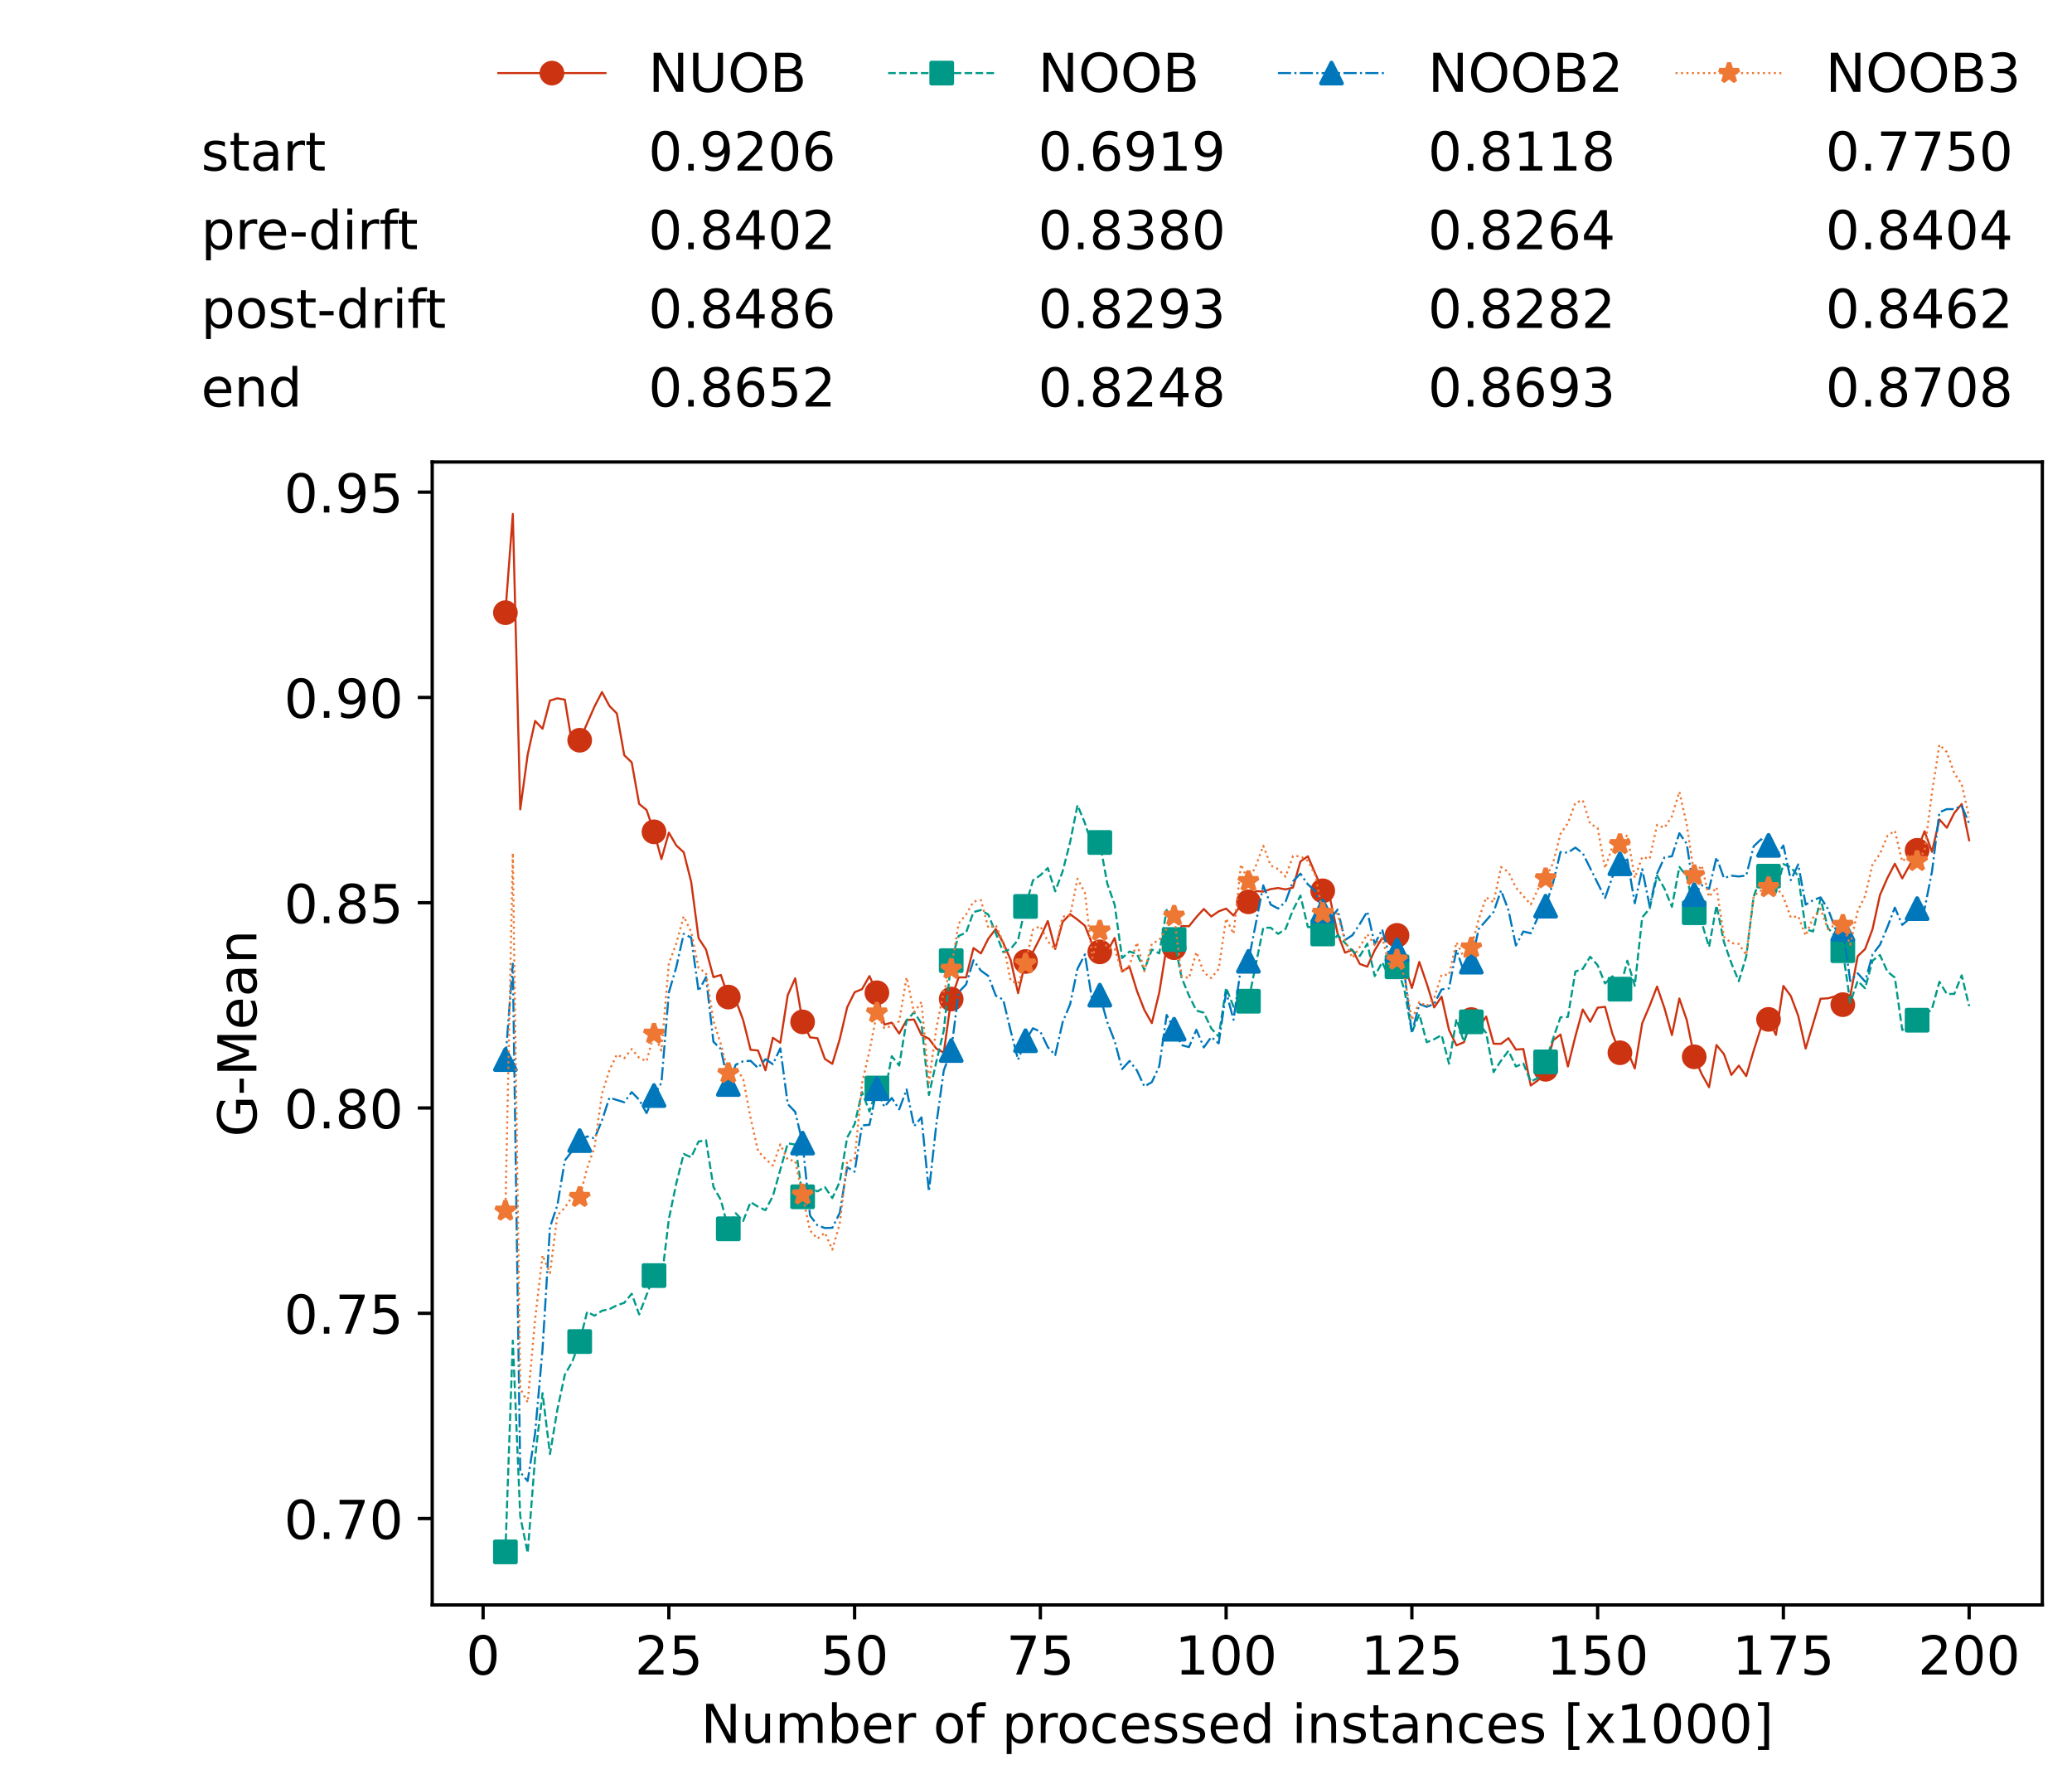 <?xml version="1.0" encoding="utf-8" standalone="no"?>
<!DOCTYPE svg PUBLIC "-//W3C//DTD SVG 1.1//EN"
  "http://www.w3.org/Graphics/SVG/1.1/DTD/svg11.dtd">
<!-- Created with matplotlib (https://matplotlib.org/) -->
<svg height="432.615pt" version="1.1" viewBox="0 0 502.65 432.615" width="502.65pt" xmlns="http://www.w3.org/2000/svg" xmlns:xlink="http://www.w3.org/1999/xlink">
 <defs>
  <style type="text/css">*{stroke-linecap:butt;stroke-linejoin:round;}</style>
 </defs>
 <g id="figure_1">
  <g id="patch_1">
   <path d="M 0 432.615 
L 502.65 432.615 
L 502.65 0 
L 0 0 
z
" style="fill:#ffffff;"/>
  </g>
  <g id="axes_1">
   <g id="patch_2">
    <path d="M 104.85 389.252 
L 495.45 389.252 
L 495.45 112.052 
L 104.85 112.052 
z
" style="fill:#ffffff;"/>
   </g>
   <g id="matplotlib.axis_1">
    <g id="xtick_1">
     <g id="line2d_1">
      <defs>
       <path d="M 0 0 
L 0 3.5 
" id="mdf92e0a521" style="stroke:#000000;stroke-width:0.8;"/>
      </defs>
      <g>
       <use style="stroke:#000000;stroke-width:0.8;" x="117.197" xlink:href="#mdf92e0a521" y="389.252"/>
      </g>
     </g>
     <g id="text_1">
      <!-- 0 -->
      <g transform="translate(113.061 406.13)scale(0.13 -0.13)">
       <defs>
        <path d="M 31.781 66.406 
Q 24.172 66.406 20.328 58.906 
Q 16.5 51.422 16.5 36.375 
Q 16.5 21.391 20.328 13.891 
Q 24.172 6.391 31.781 6.391 
Q 39.453 6.391 43.281 13.891 
Q 47.125 21.391 47.125 36.375 
Q 47.125 51.422 43.281 58.906 
Q 39.453 66.406 31.781 66.406 
z
M 31.781 74.219 
Q 44.047 74.219 50.516 64.516 
Q 56.984 54.828 56.984 36.375 
Q 56.984 17.969 50.516 8.266 
Q 44.047 -1.422 31.781 -1.422 
Q 19.531 -1.422 13.062 8.266 
Q 6.594 17.969 6.594 36.375 
Q 6.594 54.828 13.062 64.516 
Q 19.531 74.219 31.781 74.219 
z
" id="DejaVuSans-48"/>
       </defs>
       <use xlink:href="#DejaVuSans-48"/>
      </g>
     </g>
    </g>
    <g id="xtick_2">
     <g id="line2d_2">
      <g>
       <use style="stroke:#000000;stroke-width:0.8;" x="162.259" xlink:href="#mdf92e0a521" y="389.252"/>
      </g>
     </g>
     <g id="text_2">
      <!-- 25 -->
      <g transform="translate(153.988 406.13)scale(0.13 -0.13)">
       <defs>
        <path d="M 19.188 8.297 
L 53.609 8.297 
L 53.609 0 
L 7.328 0 
L 7.328 8.297 
Q 12.938 14.109 22.625 23.891 
Q 32.328 33.688 34.812 36.531 
Q 39.547 41.844 41.422 45.531 
Q 43.312 49.219 43.312 52.781 
Q 43.312 58.594 39.234 62.25 
Q 35.156 65.922 28.609 65.922 
Q 23.969 65.922 18.812 64.312 
Q 13.672 62.703 7.812 59.422 
L 7.812 69.391 
Q 13.766 71.781 18.938 73 
Q 24.125 74.219 28.422 74.219 
Q 39.75 74.219 46.484 68.547 
Q 53.219 62.891 53.219 53.422 
Q 53.219 48.922 51.531 44.891 
Q 49.859 40.875 45.406 35.406 
Q 44.188 33.984 37.641 27.219 
Q 31.109 20.453 19.188 8.297 
z
" id="DejaVuSans-50"/>
        <path d="M 10.797 72.906 
L 49.516 72.906 
L 49.516 64.594 
L 19.828 64.594 
L 19.828 46.734 
Q 21.969 47.469 24.109 47.828 
Q 26.266 48.188 28.422 48.188 
Q 40.625 48.188 47.75 41.5 
Q 54.891 34.812 54.891 23.391 
Q 54.891 11.625 47.562 5.094 
Q 40.234 -1.422 26.906 -1.422 
Q 22.312 -1.422 17.547 -0.641 
Q 12.797 0.141 7.719 1.703 
L 7.719 11.625 
Q 12.109 9.234 16.797 8.062 
Q 21.484 6.891 26.703 6.891 
Q 35.156 6.891 40.078 11.328 
Q 45.016 15.766 45.016 23.391 
Q 45.016 31 40.078 35.438 
Q 35.156 39.891 26.703 39.891 
Q 22.75 39.891 18.812 39.016 
Q 14.891 38.141 10.797 36.281 
z
" id="DejaVuSans-53"/>
       </defs>
       <use xlink:href="#DejaVuSans-50"/>
       <use x="63.623" xlink:href="#DejaVuSans-53"/>
      </g>
     </g>
    </g>
    <g id="xtick_3">
     <g id="line2d_3">
      <g>
       <use style="stroke:#000000;stroke-width:0.8;" x="207.322" xlink:href="#mdf92e0a521" y="389.252"/>
      </g>
     </g>
     <g id="text_3">
      <!-- 50 -->
      <g transform="translate(199.05 406.13)scale(0.13 -0.13)">
       <use xlink:href="#DejaVuSans-53"/>
       <use x="63.623" xlink:href="#DejaVuSans-48"/>
      </g>
     </g>
    </g>
    <g id="xtick_4">
     <g id="line2d_4">
      <g>
       <use style="stroke:#000000;stroke-width:0.8;" x="252.384" xlink:href="#mdf92e0a521" y="389.252"/>
      </g>
     </g>
     <g id="text_4">
      <!-- 75 -->
      <g transform="translate(244.113 406.13)scale(0.13 -0.13)">
       <defs>
        <path d="M 8.203 72.906 
L 55.078 72.906 
L 55.078 68.703 
L 28.609 0 
L 18.312 0 
L 43.219 64.594 
L 8.203 64.594 
z
" id="DejaVuSans-55"/>
       </defs>
       <use xlink:href="#DejaVuSans-55"/>
       <use x="63.623" xlink:href="#DejaVuSans-53"/>
      </g>
     </g>
    </g>
    <g id="xtick_5">
     <g id="line2d_5">
      <g>
       <use style="stroke:#000000;stroke-width:0.8;" x="297.446" xlink:href="#mdf92e0a521" y="389.252"/>
      </g>
     </g>
     <g id="text_5">
      <!-- 100 -->
      <g transform="translate(285.039 406.13)scale(0.13 -0.13)">
       <defs>
        <path d="M 12.406 8.297 
L 28.516 8.297 
L 28.516 63.922 
L 10.984 60.406 
L 10.984 69.391 
L 28.422 72.906 
L 38.281 72.906 
L 38.281 8.297 
L 54.391 8.297 
L 54.391 0 
L 12.406 0 
z
" id="DejaVuSans-49"/>
       </defs>
       <use xlink:href="#DejaVuSans-49"/>
       <use x="63.623" xlink:href="#DejaVuSans-48"/>
       <use x="127.246" xlink:href="#DejaVuSans-48"/>
      </g>
     </g>
    </g>
    <g id="xtick_6">
     <g id="line2d_6">
      <g>
       <use style="stroke:#000000;stroke-width:0.8;" x="342.509" xlink:href="#mdf92e0a521" y="389.252"/>
      </g>
     </g>
     <g id="text_6">
      <!-- 125 -->
      <g transform="translate(330.102 406.13)scale(0.13 -0.13)">
       <use xlink:href="#DejaVuSans-49"/>
       <use x="63.623" xlink:href="#DejaVuSans-50"/>
       <use x="127.246" xlink:href="#DejaVuSans-53"/>
      </g>
     </g>
    </g>
    <g id="xtick_7">
     <g id="line2d_7">
      <g>
       <use style="stroke:#000000;stroke-width:0.8;" x="387.571" xlink:href="#mdf92e0a521" y="389.252"/>
      </g>
     </g>
     <g id="text_7">
      <!-- 150 -->
      <g transform="translate(375.164 406.13)scale(0.13 -0.13)">
       <use xlink:href="#DejaVuSans-49"/>
       <use x="63.623" xlink:href="#DejaVuSans-53"/>
       <use x="127.246" xlink:href="#DejaVuSans-48"/>
      </g>
     </g>
    </g>
    <g id="xtick_8">
     <g id="line2d_8">
      <g>
       <use style="stroke:#000000;stroke-width:0.8;" x="432.633" xlink:href="#mdf92e0a521" y="389.252"/>
      </g>
     </g>
     <g id="text_8">
      <!-- 175 -->
      <g transform="translate(420.226 406.13)scale(0.13 -0.13)">
       <use xlink:href="#DejaVuSans-49"/>
       <use x="63.623" xlink:href="#DejaVuSans-55"/>
       <use x="127.246" xlink:href="#DejaVuSans-53"/>
      </g>
     </g>
    </g>
    <g id="xtick_9">
     <g id="line2d_9">
      <g>
       <use style="stroke:#000000;stroke-width:0.8;" x="477.695" xlink:href="#mdf92e0a521" y="389.252"/>
      </g>
     </g>
     <g id="text_9">
      <!-- 200 -->
      <g transform="translate(465.289 406.13)scale(0.13 -0.13)">
       <use xlink:href="#DejaVuSans-50"/>
       <use x="63.623" xlink:href="#DejaVuSans-48"/>
       <use x="127.246" xlink:href="#DejaVuSans-48"/>
      </g>
     </g>
    </g>
    <g id="text_10">
     <!-- Number of processed instances [x1000] -->
     <g transform="translate(170.025 422.711)scale(0.13 -0.13)">
      <defs>
       <path d="M 9.812 72.906 
L 23.094 72.906 
L 55.422 11.922 
L 55.422 72.906 
L 64.984 72.906 
L 64.984 0 
L 51.703 0 
L 19.391 60.984 
L 19.391 0 
L 9.812 0 
z
" id="DejaVuSans-78"/>
       <path d="M 8.5 21.578 
L 8.5 54.688 
L 17.484 54.688 
L 17.484 21.922 
Q 17.484 14.156 20.5 10.266 
Q 23.531 6.391 29.594 6.391 
Q 36.859 6.391 41.078 11.031 
Q 45.312 15.672 45.312 23.688 
L 45.312 54.688 
L 54.297 54.688 
L 54.297 0 
L 45.312 0 
L 45.312 8.406 
Q 42.047 3.422 37.719 1 
Q 33.406 -1.422 27.688 -1.422 
Q 18.266 -1.422 13.375 4.438 
Q 8.5 10.297 8.5 21.578 
z
M 31.109 56 
z
" id="DejaVuSans-117"/>
       <path d="M 52 44.188 
Q 55.375 50.25 60.062 53.125 
Q 64.75 56 71.094 56 
Q 79.641 56 84.281 50.016 
Q 88.922 44.047 88.922 33.016 
L 88.922 0 
L 79.891 0 
L 79.891 32.719 
Q 79.891 40.578 77.094 44.375 
Q 74.312 48.188 68.609 48.188 
Q 61.625 48.188 57.562 43.547 
Q 53.516 38.922 53.516 30.906 
L 53.516 0 
L 44.484 0 
L 44.484 32.719 
Q 44.484 40.625 41.703 44.406 
Q 38.922 48.188 33.109 48.188 
Q 26.219 48.188 22.156 43.531 
Q 18.109 38.875 18.109 30.906 
L 18.109 0 
L 9.078 0 
L 9.078 54.688 
L 18.109 54.688 
L 18.109 46.188 
Q 21.188 51.219 25.484 53.609 
Q 29.781 56 35.688 56 
Q 41.656 56 45.828 52.969 
Q 50 49.953 52 44.188 
z
" id="DejaVuSans-109"/>
       <path d="M 48.688 27.297 
Q 48.688 37.203 44.609 42.844 
Q 40.531 48.484 33.406 48.484 
Q 26.266 48.484 22.188 42.844 
Q 18.109 37.203 18.109 27.297 
Q 18.109 17.391 22.188 11.75 
Q 26.266 6.109 33.406 6.109 
Q 40.531 6.109 44.609 11.75 
Q 48.688 17.391 48.688 27.297 
z
M 18.109 46.391 
Q 20.953 51.266 25.266 53.625 
Q 29.594 56 35.594 56 
Q 45.562 56 51.781 48.094 
Q 58.016 40.188 58.016 27.297 
Q 58.016 14.406 51.781 6.484 
Q 45.562 -1.422 35.594 -1.422 
Q 29.594 -1.422 25.266 0.953 
Q 20.953 3.328 18.109 8.203 
L 18.109 0 
L 9.078 0 
L 9.078 75.984 
L 18.109 75.984 
z
" id="DejaVuSans-98"/>
       <path d="M 56.203 29.594 
L 56.203 25.203 
L 14.891 25.203 
Q 15.484 15.922 20.484 11.062 
Q 25.484 6.203 34.422 6.203 
Q 39.594 6.203 44.453 7.469 
Q 49.312 8.734 54.109 11.281 
L 54.109 2.781 
Q 49.266 0.734 44.188 -0.344 
Q 39.109 -1.422 33.891 -1.422 
Q 20.797 -1.422 13.156 6.188 
Q 5.516 13.812 5.516 26.812 
Q 5.516 40.234 12.766 48.109 
Q 20.016 56 32.328 56 
Q 43.359 56 49.781 48.891 
Q 56.203 41.797 56.203 29.594 
z
M 47.219 32.234 
Q 47.125 39.594 43.094 43.984 
Q 39.062 48.391 32.422 48.391 
Q 24.906 48.391 20.391 44.141 
Q 15.875 39.891 15.188 32.172 
z
" id="DejaVuSans-101"/>
       <path d="M 41.109 46.297 
Q 39.594 47.172 37.812 47.578 
Q 36.031 48 33.891 48 
Q 26.266 48 22.188 43.047 
Q 18.109 38.094 18.109 28.812 
L 18.109 0 
L 9.078 0 
L 9.078 54.688 
L 18.109 54.688 
L 18.109 46.188 
Q 20.953 51.172 25.484 53.578 
Q 30.031 56 36.531 56 
Q 37.453 56 38.578 55.875 
Q 39.703 55.766 41.062 55.516 
z
" id="DejaVuSans-114"/>
       <path id="DejaVuSans-32"/>
       <path d="M 30.609 48.391 
Q 23.391 48.391 19.188 42.75 
Q 14.984 37.109 14.984 27.297 
Q 14.984 17.484 19.156 11.844 
Q 23.344 6.203 30.609 6.203 
Q 37.797 6.203 41.984 11.859 
Q 46.188 17.531 46.188 27.297 
Q 46.188 37.016 41.984 42.703 
Q 37.797 48.391 30.609 48.391 
z
M 30.609 56 
Q 42.328 56 49.016 48.375 
Q 55.719 40.766 55.719 27.297 
Q 55.719 13.875 49.016 6.219 
Q 42.328 -1.422 30.609 -1.422 
Q 18.844 -1.422 12.172 6.219 
Q 5.516 13.875 5.516 27.297 
Q 5.516 40.766 12.172 48.375 
Q 18.844 56 30.609 56 
z
" id="DejaVuSans-111"/>
       <path d="M 37.109 75.984 
L 37.109 68.5 
L 28.516 68.5 
Q 23.688 68.5 21.797 66.547 
Q 19.922 64.594 19.922 59.516 
L 19.922 54.688 
L 34.719 54.688 
L 34.719 47.703 
L 19.922 47.703 
L 19.922 0 
L 10.891 0 
L 10.891 47.703 
L 2.297 47.703 
L 2.297 54.688 
L 10.891 54.688 
L 10.891 58.5 
Q 10.891 67.625 15.141 71.797 
Q 19.391 75.984 28.609 75.984 
z
" id="DejaVuSans-102"/>
       <path d="M 18.109 8.203 
L 18.109 -20.797 
L 9.078 -20.797 
L 9.078 54.688 
L 18.109 54.688 
L 18.109 46.391 
Q 20.953 51.266 25.266 53.625 
Q 29.594 56 35.594 56 
Q 45.562 56 51.781 48.094 
Q 58.016 40.188 58.016 27.297 
Q 58.016 14.406 51.781 6.484 
Q 45.562 -1.422 35.594 -1.422 
Q 29.594 -1.422 25.266 0.953 
Q 20.953 3.328 18.109 8.203 
z
M 48.688 27.297 
Q 48.688 37.203 44.609 42.844 
Q 40.531 48.484 33.406 48.484 
Q 26.266 48.484 22.188 42.844 
Q 18.109 37.203 18.109 27.297 
Q 18.109 17.391 22.188 11.75 
Q 26.266 6.109 33.406 6.109 
Q 40.531 6.109 44.609 11.75 
Q 48.688 17.391 48.688 27.297 
z
" id="DejaVuSans-112"/>
       <path d="M 48.781 52.594 
L 48.781 44.188 
Q 44.969 46.297 41.141 47.344 
Q 37.312 48.391 33.406 48.391 
Q 24.656 48.391 19.812 42.844 
Q 14.984 37.312 14.984 27.297 
Q 14.984 17.281 19.812 11.734 
Q 24.656 6.203 33.406 6.203 
Q 37.312 6.203 41.141 7.25 
Q 44.969 8.297 48.781 10.406 
L 48.781 2.094 
Q 45.016 0.344 40.984 -0.531 
Q 36.969 -1.422 32.422 -1.422 
Q 20.062 -1.422 12.781 6.344 
Q 5.516 14.109 5.516 27.297 
Q 5.516 40.672 12.859 48.328 
Q 20.219 56 33.016 56 
Q 37.156 56 41.109 55.141 
Q 45.062 54.297 48.781 52.594 
z
" id="DejaVuSans-99"/>
       <path d="M 44.281 53.078 
L 44.281 44.578 
Q 40.484 46.531 36.375 47.5 
Q 32.281 48.484 27.875 48.484 
Q 21.188 48.484 17.844 46.438 
Q 14.5 44.391 14.5 40.281 
Q 14.5 37.156 16.891 35.375 
Q 19.281 33.594 26.516 31.984 
L 29.594 31.297 
Q 39.156 29.25 43.188 25.516 
Q 47.219 21.781 47.219 15.094 
Q 47.219 7.469 41.188 3.016 
Q 35.156 -1.422 24.609 -1.422 
Q 20.219 -1.422 15.453 -0.562 
Q 10.688 0.297 5.422 2 
L 5.422 11.281 
Q 10.406 8.688 15.234 7.391 
Q 20.062 6.109 24.812 6.109 
Q 31.156 6.109 34.562 8.281 
Q 37.984 10.453 37.984 14.406 
Q 37.984 18.062 35.516 20.016 
Q 33.062 21.969 24.703 23.781 
L 21.578 24.516 
Q 13.234 26.266 9.516 29.906 
Q 5.812 33.547 5.812 39.891 
Q 5.812 47.609 11.281 51.797 
Q 16.75 56 26.812 56 
Q 31.781 56 36.172 55.266 
Q 40.578 54.547 44.281 53.078 
z
" id="DejaVuSans-115"/>
       <path d="M 45.406 46.391 
L 45.406 75.984 
L 54.391 75.984 
L 54.391 0 
L 45.406 0 
L 45.406 8.203 
Q 42.578 3.328 38.25 0.953 
Q 33.938 -1.422 27.875 -1.422 
Q 17.969 -1.422 11.734 6.484 
Q 5.516 14.406 5.516 27.297 
Q 5.516 40.188 11.734 48.094 
Q 17.969 56 27.875 56 
Q 33.938 56 38.25 53.625 
Q 42.578 51.266 45.406 46.391 
z
M 14.797 27.297 
Q 14.797 17.391 18.875 11.75 
Q 22.953 6.109 30.078 6.109 
Q 37.203 6.109 41.297 11.75 
Q 45.406 17.391 45.406 27.297 
Q 45.406 37.203 41.297 42.844 
Q 37.203 48.484 30.078 48.484 
Q 22.953 48.484 18.875 42.844 
Q 14.797 37.203 14.797 27.297 
z
" id="DejaVuSans-100"/>
       <path d="M 9.422 54.688 
L 18.406 54.688 
L 18.406 0 
L 9.422 0 
z
M 9.422 75.984 
L 18.406 75.984 
L 18.406 64.594 
L 9.422 64.594 
z
" id="DejaVuSans-105"/>
       <path d="M 54.891 33.016 
L 54.891 0 
L 45.906 0 
L 45.906 32.719 
Q 45.906 40.484 42.875 44.328 
Q 39.844 48.188 33.797 48.188 
Q 26.516 48.188 22.312 43.547 
Q 18.109 38.922 18.109 30.906 
L 18.109 0 
L 9.078 0 
L 9.078 54.688 
L 18.109 54.688 
L 18.109 46.188 
Q 21.344 51.125 25.703 53.562 
Q 30.078 56 35.797 56 
Q 45.219 56 50.047 50.172 
Q 54.891 44.344 54.891 33.016 
z
" id="DejaVuSans-110"/>
       <path d="M 18.312 70.219 
L 18.312 54.688 
L 36.812 54.688 
L 36.812 47.703 
L 18.312 47.703 
L 18.312 18.016 
Q 18.312 11.328 20.141 9.422 
Q 21.969 7.516 27.594 7.516 
L 36.812 7.516 
L 36.812 0 
L 27.594 0 
Q 17.188 0 13.234 3.875 
Q 9.281 7.766 9.281 18.016 
L 9.281 47.703 
L 2.688 47.703 
L 2.688 54.688 
L 9.281 54.688 
L 9.281 70.219 
z
" id="DejaVuSans-116"/>
       <path d="M 34.281 27.484 
Q 23.391 27.484 19.188 25 
Q 14.984 22.516 14.984 16.5 
Q 14.984 11.719 18.141 8.906 
Q 21.297 6.109 26.703 6.109 
Q 34.188 6.109 38.703 11.406 
Q 43.219 16.703 43.219 25.484 
L 43.219 27.484 
z
M 52.203 31.203 
L 52.203 0 
L 43.219 0 
L 43.219 8.297 
Q 40.141 3.328 35.547 0.953 
Q 30.953 -1.422 24.312 -1.422 
Q 15.922 -1.422 10.953 3.297 
Q 6 8.016 6 15.922 
Q 6 25.141 12.172 29.828 
Q 18.359 34.516 30.609 34.516 
L 43.219 34.516 
L 43.219 35.406 
Q 43.219 41.609 39.141 45 
Q 35.062 48.391 27.688 48.391 
Q 23 48.391 18.547 47.266 
Q 14.109 46.141 10.016 43.891 
L 10.016 52.203 
Q 14.938 54.109 19.578 55.047 
Q 24.219 56 28.609 56 
Q 40.484 56 46.344 49.844 
Q 52.203 43.703 52.203 31.203 
z
" id="DejaVuSans-97"/>
       <path d="M 8.594 75.984 
L 29.297 75.984 
L 29.297 69 
L 17.578 69 
L 17.578 -6.203 
L 29.297 -6.203 
L 29.297 -13.188 
L 8.594 -13.188 
z
" id="DejaVuSans-91"/>
       <path d="M 54.891 54.688 
L 35.109 28.078 
L 55.906 0 
L 45.312 0 
L 29.391 21.484 
L 13.484 0 
L 2.875 0 
L 24.125 28.609 
L 4.688 54.688 
L 15.281 54.688 
L 29.781 35.203 
L 44.281 54.688 
z
" id="DejaVuSans-120"/>
       <path d="M 30.422 75.984 
L 30.422 -13.188 
L 9.719 -13.188 
L 9.719 -6.203 
L 21.391 -6.203 
L 21.391 69 
L 9.719 69 
L 9.719 75.984 
z
" id="DejaVuSans-93"/>
      </defs>
      <use xlink:href="#DejaVuSans-78"/>
      <use x="74.805" xlink:href="#DejaVuSans-117"/>
      <use x="138.184" xlink:href="#DejaVuSans-109"/>
      <use x="235.596" xlink:href="#DejaVuSans-98"/>
      <use x="299.072" xlink:href="#DejaVuSans-101"/>
      <use x="360.596" xlink:href="#DejaVuSans-114"/>
      <use x="401.709" xlink:href="#DejaVuSans-32"/>
      <use x="433.496" xlink:href="#DejaVuSans-111"/>
      <use x="494.678" xlink:href="#DejaVuSans-102"/>
      <use x="529.883" xlink:href="#DejaVuSans-32"/>
      <use x="561.67" xlink:href="#DejaVuSans-112"/>
      <use x="625.146" xlink:href="#DejaVuSans-114"/>
      <use x="664.01" xlink:href="#DejaVuSans-111"/>
      <use x="725.191" xlink:href="#DejaVuSans-99"/>
      <use x="780.172" xlink:href="#DejaVuSans-101"/>
      <use x="841.695" xlink:href="#DejaVuSans-115"/>
      <use x="893.795" xlink:href="#DejaVuSans-115"/>
      <use x="945.895" xlink:href="#DejaVuSans-101"/>
      <use x="1007.418" xlink:href="#DejaVuSans-100"/>
      <use x="1070.895" xlink:href="#DejaVuSans-32"/>
      <use x="1102.682" xlink:href="#DejaVuSans-105"/>
      <use x="1130.465" xlink:href="#DejaVuSans-110"/>
      <use x="1193.844" xlink:href="#DejaVuSans-115"/>
      <use x="1245.943" xlink:href="#DejaVuSans-116"/>
      <use x="1285.152" xlink:href="#DejaVuSans-97"/>
      <use x="1346.432" xlink:href="#DejaVuSans-110"/>
      <use x="1409.811" xlink:href="#DejaVuSans-99"/>
      <use x="1464.791" xlink:href="#DejaVuSans-101"/>
      <use x="1526.314" xlink:href="#DejaVuSans-115"/>
      <use x="1578.414" xlink:href="#DejaVuSans-32"/>
      <use x="1610.201" xlink:href="#DejaVuSans-91"/>
      <use x="1649.215" xlink:href="#DejaVuSans-120"/>
      <use x="1708.395" xlink:href="#DejaVuSans-49"/>
      <use x="1772.018" xlink:href="#DejaVuSans-48"/>
      <use x="1835.641" xlink:href="#DejaVuSans-48"/>
      <use x="1899.264" xlink:href="#DejaVuSans-48"/>
      <use x="1962.887" xlink:href="#DejaVuSans-93"/>
     </g>
    </g>
   </g>
   <g id="matplotlib.axis_2">
    <g id="ytick_1">
     <g id="line2d_10">
      <defs>
       <path d="M 0 0 
L -3.5 0 
" id="m2fa828ad53" style="stroke:#000000;stroke-width:0.8;"/>
      </defs>
      <g>
       <use style="stroke:#000000;stroke-width:0.8;" x="104.85" xlink:href="#m2fa828ad53" y="368.303"/>
      </g>
     </g>
     <g id="text_11">
      <!-- 0.70 -->
      <g transform="translate(68.905 373.242)scale(0.13 -0.13)">
       <defs>
        <path d="M 10.688 12.406 
L 21 12.406 
L 21 0 
L 10.688 0 
z
" id="DejaVuSans-46"/>
       </defs>
       <use xlink:href="#DejaVuSans-48"/>
       <use x="63.623" xlink:href="#DejaVuSans-46"/>
       <use x="95.41" xlink:href="#DejaVuSans-55"/>
       <use x="159.033" xlink:href="#DejaVuSans-48"/>
      </g>
     </g>
    </g>
    <g id="ytick_2">
     <g id="line2d_11">
      <g>
       <use style="stroke:#000000;stroke-width:0.8;" x="104.85" xlink:href="#m2fa828ad53" y="318.515"/>
      </g>
     </g>
     <g id="text_12">
      <!-- 0.75 -->
      <g transform="translate(68.905 323.454)scale(0.13 -0.13)">
       <use xlink:href="#DejaVuSans-48"/>
       <use x="63.623" xlink:href="#DejaVuSans-46"/>
       <use x="95.41" xlink:href="#DejaVuSans-55"/>
       <use x="159.033" xlink:href="#DejaVuSans-53"/>
      </g>
     </g>
    </g>
    <g id="ytick_3">
     <g id="line2d_12">
      <g>
       <use style="stroke:#000000;stroke-width:0.8;" x="104.85" xlink:href="#m2fa828ad53" y="268.726"/>
      </g>
     </g>
     <g id="text_13">
      <!-- 0.80 -->
      <g transform="translate(68.905 273.665)scale(0.13 -0.13)">
       <defs>
        <path d="M 31.781 34.625 
Q 24.75 34.625 20.719 30.859 
Q 16.703 27.094 16.703 20.516 
Q 16.703 13.922 20.719 10.156 
Q 24.75 6.391 31.781 6.391 
Q 38.812 6.391 42.859 10.172 
Q 46.922 13.969 46.922 20.516 
Q 46.922 27.094 42.891 30.859 
Q 38.875 34.625 31.781 34.625 
z
M 21.922 38.812 
Q 15.578 40.375 12.031 44.719 
Q 8.5 49.078 8.5 55.328 
Q 8.5 64.062 14.719 69.141 
Q 20.953 74.219 31.781 74.219 
Q 42.672 74.219 48.875 69.141 
Q 55.078 64.062 55.078 55.328 
Q 55.078 49.078 51.531 44.719 
Q 48 40.375 41.703 38.812 
Q 48.828 37.156 52.797 32.312 
Q 56.781 27.484 56.781 20.516 
Q 56.781 9.906 50.312 4.234 
Q 43.844 -1.422 31.781 -1.422 
Q 19.734 -1.422 13.25 4.234 
Q 6.781 9.906 6.781 20.516 
Q 6.781 27.484 10.781 32.312 
Q 14.797 37.156 21.922 38.812 
z
M 18.312 54.391 
Q 18.312 48.734 21.844 45.562 
Q 25.391 42.391 31.781 42.391 
Q 38.141 42.391 41.719 45.562 
Q 45.312 48.734 45.312 54.391 
Q 45.312 60.062 41.719 63.234 
Q 38.141 66.406 31.781 66.406 
Q 25.391 66.406 21.844 63.234 
Q 18.312 60.062 18.312 54.391 
z
" id="DejaVuSans-56"/>
       </defs>
       <use xlink:href="#DejaVuSans-48"/>
       <use x="63.623" xlink:href="#DejaVuSans-46"/>
       <use x="95.41" xlink:href="#DejaVuSans-56"/>
       <use x="159.033" xlink:href="#DejaVuSans-48"/>
      </g>
     </g>
    </g>
    <g id="ytick_4">
     <g id="line2d_13">
      <g>
       <use style="stroke:#000000;stroke-width:0.8;" x="104.85" xlink:href="#m2fa828ad53" y="218.938"/>
      </g>
     </g>
     <g id="text_14">
      <!-- 0.85 -->
      <g transform="translate(68.905 223.877)scale(0.13 -0.13)">
       <use xlink:href="#DejaVuSans-48"/>
       <use x="63.623" xlink:href="#DejaVuSans-46"/>
       <use x="95.41" xlink:href="#DejaVuSans-56"/>
       <use x="159.033" xlink:href="#DejaVuSans-53"/>
      </g>
     </g>
    </g>
    <g id="ytick_5">
     <g id="line2d_14">
      <g>
       <use style="stroke:#000000;stroke-width:0.8;" x="104.85" xlink:href="#m2fa828ad53" y="169.15"/>
      </g>
     </g>
     <g id="text_15">
      <!-- 0.90 -->
      <g transform="translate(68.905 174.089)scale(0.13 -0.13)">
       <defs>
        <path d="M 10.984 1.516 
L 10.984 10.5 
Q 14.703 8.734 18.5 7.812 
Q 22.312 6.891 25.984 6.891 
Q 35.75 6.891 40.891 13.453 
Q 46.047 20.016 46.781 33.406 
Q 43.953 29.203 39.594 26.953 
Q 35.25 24.703 29.984 24.703 
Q 19.047 24.703 12.672 31.312 
Q 6.297 37.938 6.297 49.422 
Q 6.297 60.641 12.938 67.422 
Q 19.578 74.219 30.609 74.219 
Q 43.266 74.219 49.922 64.516 
Q 56.594 54.828 56.594 36.375 
Q 56.594 19.141 48.406 8.859 
Q 40.234 -1.422 26.422 -1.422 
Q 22.703 -1.422 18.891 -0.688 
Q 15.094 0.047 10.984 1.516 
z
M 30.609 32.422 
Q 37.25 32.422 41.125 36.953 
Q 45.016 41.5 45.016 49.422 
Q 45.016 57.281 41.125 61.844 
Q 37.25 66.406 30.609 66.406 
Q 23.969 66.406 20.094 61.844 
Q 16.219 57.281 16.219 49.422 
Q 16.219 41.5 20.094 36.953 
Q 23.969 32.422 30.609 32.422 
z
" id="DejaVuSans-57"/>
       </defs>
       <use xlink:href="#DejaVuSans-48"/>
       <use x="63.623" xlink:href="#DejaVuSans-46"/>
       <use x="95.41" xlink:href="#DejaVuSans-57"/>
       <use x="159.033" xlink:href="#DejaVuSans-48"/>
      </g>
     </g>
    </g>
    <g id="ytick_6">
     <g id="line2d_15">
      <g>
       <use style="stroke:#000000;stroke-width:0.8;" x="104.85" xlink:href="#m2fa828ad53" y="119.362"/>
      </g>
     </g>
     <g id="text_16">
      <!-- 0.95 -->
      <g transform="translate(68.905 124.301)scale(0.13 -0.13)">
       <use xlink:href="#DejaVuSans-48"/>
       <use x="63.623" xlink:href="#DejaVuSans-46"/>
       <use x="95.41" xlink:href="#DejaVuSans-57"/>
       <use x="159.033" xlink:href="#DejaVuSans-53"/>
      </g>
     </g>
    </g>
    <g id="text_17">
     <!-- G-Mean -->
     <g transform="translate(62.201 275.744)rotate(-90)scale(0.13 -0.13)">
      <defs>
       <path d="M 59.516 10.406 
L 59.516 29.984 
L 43.406 29.984 
L 43.406 38.094 
L 69.281 38.094 
L 69.281 6.781 
Q 63.578 2.734 56.688 0.656 
Q 49.812 -1.422 42 -1.422 
Q 24.906 -1.422 15.25 8.562 
Q 5.609 18.562 5.609 36.375 
Q 5.609 54.25 15.25 64.234 
Q 24.906 74.219 42 74.219 
Q 49.125 74.219 55.547 72.453 
Q 61.969 70.703 67.391 67.281 
L 67.391 56.781 
Q 61.922 61.422 55.766 63.766 
Q 49.609 66.109 42.828 66.109 
Q 29.438 66.109 22.719 58.641 
Q 16.016 51.172 16.016 36.375 
Q 16.016 21.625 22.719 14.156 
Q 29.438 6.688 42.828 6.688 
Q 48.047 6.688 52.141 7.594 
Q 56.25 8.5 59.516 10.406 
z
" id="DejaVuSans-71"/>
       <path d="M 4.891 31.391 
L 31.203 31.391 
L 31.203 23.391 
L 4.891 23.391 
z
" id="DejaVuSans-45"/>
       <path d="M 9.812 72.906 
L 24.516 72.906 
L 43.109 23.297 
L 61.812 72.906 
L 76.516 72.906 
L 76.516 0 
L 66.891 0 
L 66.891 64.016 
L 48.094 14.016 
L 38.188 14.016 
L 19.391 64.016 
L 19.391 0 
L 9.812 0 
z
" id="DejaVuSans-77"/>
      </defs>
      <use xlink:href="#DejaVuSans-71"/>
      <use x="77.49" xlink:href="#DejaVuSans-45"/>
      <use x="113.574" xlink:href="#DejaVuSans-77"/>
      <use x="199.854" xlink:href="#DejaVuSans-101"/>
      <use x="261.377" xlink:href="#DejaVuSans-97"/>
      <use x="322.656" xlink:href="#DejaVuSans-110"/>
     </g>
    </g>
   </g>
   <g id="line2d_16"/>
   <g id="line2d_17"/>
   <g id="line2d_18"/>
   <g id="line2d_19"/>
   <g id="line2d_20"/>
   <g id="line2d_21">
    <path clip-path="url(#p7265496190)" d="M 122.605 148.596 
L 124.407 124.652 
L 126.21 196.295 
L 128.012 183.004 
L 129.815 174.858 
L 131.617 176.749 
L 133.419 169.911 
L 135.222 169.37 
L 137.024 169.69 
L 138.827 180.664 
L 140.629 179.534 
L 144.234 171.333 
L 146.037 167.847 
L 147.839 171.207 
L 149.642 173.047 
L 151.444 183.174 
L 153.247 184.901 
L 155.049 194.977 
L 156.852 196.451 
L 158.654 201.747 
L 160.457 208.352 
L 162.259 201.939 
L 164.062 205.053 
L 165.864 206.707 
L 167.667 213.843 
L 169.469 227.54 
L 171.272 230.292 
L 173.074 236.994 
L 174.877 236.471 
L 176.679 241.823 
L 178.482 242.535 
L 180.284 247.41 
L 182.087 254.614 
L 183.889 254.779 
L 185.692 259.588 
L 187.494 251.701 
L 189.297 252.911 
L 191.099 241.354 
L 192.902 237.28 
L 194.704 247.844 
L 196.507 251.591 
L 198.309 251.812 
L 200.112 256.826 
L 201.914 258.021 
L 203.717 252.017 
L 205.519 244.311 
L 207.322 240.654 
L 209.124 239.897 
L 210.927 236.732 
L 212.729 240.775 
L 214.532 248.498 
L 216.334 248.03 
L 218.137 250.674 
L 219.939 247.401 
L 221.742 247.257 
L 223.544 251.012 
L 225.347 251.93 
L 227.149 254.323 
L 228.952 255.308 
L 230.754 242.302 
L 232.557 237.041 
L 234.359 237.049 
L 236.162 229.934 
L 237.964 231.231 
L 239.767 227.642 
L 241.569 225.329 
L 243.372 228.656 
L 245.174 232.811 
L 246.976 240.871 
L 248.779 233.196 
L 250.581 230.873 
L 252.384 227.344 
L 254.186 223.379 
L 255.989 230.165 
L 257.791 223.586 
L 259.594 221.711 
L 261.396 223.046 
L 263.199 224.526 
L 265.001 229.042 
L 266.804 230.867 
L 268.606 230.728 
L 270.409 227.512 
L 272.211 235.621 
L 274.014 234.489 
L 275.816 240.338 
L 277.619 244.966 
L 279.421 248.143 
L 281.224 240.749 
L 283.026 229.519 
L 284.829 229.85 
L 286.631 224.584 
L 288.434 224.65 
L 290.236 222.412 
L 292.039 220.463 
L 293.841 222.29 
L 295.644 221.037 
L 297.446 220.366 
L 299.249 222.043 
L 301.051 219.444 
L 302.854 218.721 
L 304.656 216.121 
L 306.459 216.239 
L 308.261 215.636 
L 310.064 215.375 
L 311.866 215.712 
L 313.669 215.275 
L 315.471 208.948 
L 317.274 207.679 
L 320.879 216.053 
L 322.681 218.008 
L 324.484 226.382 
L 326.286 231.05 
L 328.089 230.371 
L 329.891 233.801 
L 331.694 234.448 
L 333.496 230.47 
L 335.299 227.512 
L 337.101 228.647 
L 338.904 226.852 
L 340.706 233.961 
L 342.509 239.618 
L 344.311 233.304 
L 346.114 238.541 
L 347.916 244.338 
L 349.719 241.735 
L 351.521 249.815 
L 353.324 253.53 
L 355.126 252.789 
L 356.928 247.279 
L 358.731 249.168 
L 360.533 246.548 
L 362.336 253.139 
L 364.138 253.164 
L 365.941 251.79 
L 367.743 254.559 
L 369.546 254.42 
L 371.348 263.27 
L 373.151 261.981 
L 374.953 259.344 
L 376.756 252.342 
L 378.558 250.912 
L 380.361 258.652 
L 382.163 251.38 
L 383.966 244.832 
L 385.768 247.827 
L 387.571 244.395 
L 389.373 244.195 
L 391.176 250.798 
L 392.978 255.332 
L 394.781 254.856 
L 396.583 259.146 
L 398.386 248.164 
L 400.188 243.94 
L 401.991 239.271 
L 403.793 244.53 
L 405.596 251.037 
L 407.398 242.17 
L 409.201 247.422 
L 411.003 256.31 
L 412.806 260.473 
L 414.608 263.698 
L 416.411 253.459 
L 418.213 255.653 
L 420.016 260.712 
L 421.818 258.451 
L 423.621 260.99 
L 425.423 254.821 
L 427.226 249.144 
L 429.028 247.238 
L 430.831 250.998 
L 432.633 239.114 
L 434.436 241.572 
L 436.238 246.393 
L 438.041 254.311 
L 441.646 242.238 
L 443.448 242.122 
L 445.251 241.623 
L 447.053 243.665 
L 448.856 241.532 
L 450.658 231.915 
L 452.461 230.174 
L 454.263 225.344 
L 456.066 217.07 
L 457.868 212.951 
L 459.671 209.486 
L 461.473 213.041 
L 463.276 209.82 
L 465.078 206.229 
L 466.881 201.602 
L 468.683 206.586 
L 470.485 198.752 
L 472.288 200.755 
L 474.09 197.199 
L 475.893 195.004 
L 477.695 203.791 
L 477.695 203.791 
" style="fill:none;stroke:#cc3311;stroke-linecap:square;stroke-width:0.5;"/>
    <defs>
     <path d="M 0 2.5 
C 0.663 2.5 1.299 2.237 1.768 1.768 
C 2.237 1.299 2.5 0.663 2.5 0 
C 2.5 -0.663 2.237 -1.299 1.768 -1.768 
C 1.299 -2.237 0.663 -2.5 0 -2.5 
C -0.663 -2.5 -1.299 -2.237 -1.768 -1.768 
C -2.237 -1.299 -2.5 -0.663 -2.5 0 
C -2.5 0.663 -2.237 1.299 -1.768 1.768 
C -1.299 2.237 -0.663 2.5 0 2.5 
z
" id="mf93dd88de5" style="stroke:#cc3311;"/>
    </defs>
    <g clip-path="url(#p7265496190)">
     <use style="fill:#cc3311;stroke:#cc3311;" x="122.605" xlink:href="#mf93dd88de5" y="148.596"/>
     <use style="fill:#cc3311;stroke:#cc3311;" x="140.629" xlink:href="#mf93dd88de5" y="179.534"/>
     <use style="fill:#cc3311;stroke:#cc3311;" x="158.654" xlink:href="#mf93dd88de5" y="201.747"/>
     <use style="fill:#cc3311;stroke:#cc3311;" x="176.679" xlink:href="#mf93dd88de5" y="241.823"/>
     <use style="fill:#cc3311;stroke:#cc3311;" x="194.704" xlink:href="#mf93dd88de5" y="247.844"/>
     <use style="fill:#cc3311;stroke:#cc3311;" x="212.729" xlink:href="#mf93dd88de5" y="240.775"/>
     <use style="fill:#cc3311;stroke:#cc3311;" x="230.754" xlink:href="#mf93dd88de5" y="242.302"/>
     <use style="fill:#cc3311;stroke:#cc3311;" x="248.779" xlink:href="#mf93dd88de5" y="233.196"/>
     <use style="fill:#cc3311;stroke:#cc3311;" x="266.804" xlink:href="#mf93dd88de5" y="230.867"/>
     <use style="fill:#cc3311;stroke:#cc3311;" x="284.829" xlink:href="#mf93dd88de5" y="229.85"/>
     <use style="fill:#cc3311;stroke:#cc3311;" x="302.854" xlink:href="#mf93dd88de5" y="218.721"/>
     <use style="fill:#cc3311;stroke:#cc3311;" x="320.879" xlink:href="#mf93dd88de5" y="216.053"/>
     <use style="fill:#cc3311;stroke:#cc3311;" x="338.904" xlink:href="#mf93dd88de5" y="226.852"/>
     <use style="fill:#cc3311;stroke:#cc3311;" x="356.928" xlink:href="#mf93dd88de5" y="247.279"/>
     <use style="fill:#cc3311;stroke:#cc3311;" x="374.953" xlink:href="#mf93dd88de5" y="259.344"/>
     <use style="fill:#cc3311;stroke:#cc3311;" x="392.978" xlink:href="#mf93dd88de5" y="255.332"/>
     <use style="fill:#cc3311;stroke:#cc3311;" x="411.003" xlink:href="#mf93dd88de5" y="256.31"/>
     <use style="fill:#cc3311;stroke:#cc3311;" x="429.028" xlink:href="#mf93dd88de5" y="247.238"/>
     <use style="fill:#cc3311;stroke:#cc3311;" x="447.053" xlink:href="#mf93dd88de5" y="243.665"/>
     <use style="fill:#cc3311;stroke:#cc3311;" x="465.078" xlink:href="#mf93dd88de5" y="206.229"/>
    </g>
   </g>
   <g id="line2d_22"/>
   <g id="line2d_23"/>
   <g id="line2d_24"/>
   <g id="line2d_25"/>
   <g id="line2d_26">
    <path clip-path="url(#p7265496190)" d="M 122.605 376.385 
L 124.407 325.152 
L 126.21 367.812 
L 128.012 376.652 
L 129.815 353.519 
L 131.617 337.885 
L 133.419 352.656 
L 135.222 341.823 
L 137.024 333.398 
L 138.827 330.283 
L 140.629 325.369 
L 142.432 318.17 
L 144.234 319.102 
L 146.037 317.895 
L 147.839 317.513 
L 149.642 316.586 
L 151.444 315.975 
L 153.247 313.767 
L 155.049 318.792 
L 158.654 309.375 
L 160.457 310.654 
L 162.259 295.675 
L 164.062 287.002 
L 165.864 279.866 
L 167.667 280.691 
L 169.469 276.848 
L 171.272 276.559 
L 173.074 287.867 
L 174.877 291.03 
L 176.679 298.024 
L 178.482 294.259 
L 180.284 296.126 
L 182.087 291.558 
L 183.889 292.669 
L 185.692 293.508 
L 187.494 290.084 
L 191.099 277.312 
L 192.902 277.583 
L 194.704 290.26 
L 196.507 288.105 
L 198.309 288.951 
L 200.112 287.9 
L 201.914 290.585 
L 203.717 286.617 
L 205.519 275.873 
L 207.322 272.643 
L 209.124 264.867 
L 210.927 269.602 
L 212.729 263.889 
L 214.532 265.749 
L 216.334 256.169 
L 218.137 258.426 
L 219.939 247.527 
L 221.742 245.487 
L 223.544 248.229 
L 225.347 265.576 
L 227.149 257.497 
L 228.952 249.941 
L 230.754 232.987 
L 232.557 226.993 
L 234.359 226.202 
L 236.162 221.203 
L 237.964 220.722 
L 239.767 221.813 
L 243.372 230.919 
L 245.174 230.118 
L 246.976 227.979 
L 248.779 219.839 
L 250.581 213.524 
L 252.384 212.268 
L 254.186 210.535 
L 255.989 216.178 
L 257.791 211.319 
L 259.594 204.283 
L 261.396 195.282 
L 263.199 199.664 
L 265.001 205.267 
L 266.804 204.334 
L 268.606 214.246 
L 270.409 219.436 
L 272.211 232.348 
L 274.014 230.771 
L 275.816 231.367 
L 277.619 235.247 
L 279.421 230.297 
L 281.224 231.222 
L 283.026 220.675 
L 284.829 227.867 
L 286.631 237.06 
L 288.434 241.464 
L 290.236 245.106 
L 292.039 245.612 
L 293.841 249.421 
L 295.644 251.409 
L 297.446 239.557 
L 299.249 244.164 
L 301.051 241.264 
L 302.854 242.827 
L 306.459 225.02 
L 308.261 225.001 
L 310.064 226.508 
L 311.866 225.303 
L 313.669 220.704 
L 315.471 217.21 
L 317.274 224.835 
L 319.076 224.879 
L 320.879 226.518 
L 322.681 229.106 
L 324.484 226.782 
L 328.089 230.598 
L 329.891 231.86 
L 331.694 228.867 
L 333.496 236.737 
L 335.299 233.391 
L 337.101 237.168 
L 338.904 234.478 
L 340.706 240.087 
L 342.509 250.42 
L 344.311 245.985 
L 346.114 252.775 
L 347.916 252.052 
L 349.719 251.039 
L 351.521 257.995 
L 353.324 247.166 
L 355.126 252.656 
L 356.928 247.83 
L 358.731 248.083 
L 360.533 250.552 
L 362.336 260.018 
L 364.138 257.251 
L 365.941 254.865 
L 367.743 258.667 
L 369.546 257.91 
L 371.348 262.322 
L 373.151 261.423 
L 374.953 257.541 
L 376.756 251.933 
L 378.558 246.73 
L 380.361 246.649 
L 382.163 235.643 
L 383.966 234.979 
L 385.768 232.037 
L 387.571 234.093 
L 389.373 238.528 
L 391.176 236.774 
L 392.978 239.901 
L 394.781 233.008 
L 396.583 239.101 
L 398.386 222.487 
L 400.188 220.381 
L 401.991 212.327 
L 403.793 215.528 
L 405.596 219.937 
L 407.398 210.266 
L 409.201 212.49 
L 411.003 221.364 
L 412.806 223.73 
L 414.608 229.664 
L 416.411 219.584 
L 418.213 228.491 
L 420.016 233.597 
L 421.818 237.974 
L 423.621 231.99 
L 425.423 217.509 
L 427.226 212.297 
L 429.028 212.502 
L 430.831 216.433 
L 432.633 209.562 
L 434.436 210.371 
L 436.238 212.456 
L 438.041 225.378 
L 439.843 225.911 
L 441.646 217.933 
L 443.448 225.094 
L 445.251 227.067 
L 447.053 230.576 
L 448.856 243.18 
L 450.658 237.908 
L 452.461 239.687 
L 454.263 232.985 
L 456.066 231.637 
L 457.868 235.642 
L 459.671 237.095 
L 461.473 249.812 
L 463.276 248.254 
L 465.078 247.434 
L 466.881 246.413 
L 468.683 244.677 
L 470.485 238.114 
L 472.288 241.077 
L 474.09 241.058 
L 475.893 236.558 
L 477.695 244.019 
L 477.695 244.019 
" style="fill:none;stroke:#009988;stroke-dasharray:1.85,0.8;stroke-dashoffset:0;stroke-width:0.5;"/>
    <defs>
     <path d="M -2.5 2.5 
L 2.5 2.5 
L 2.5 -2.5 
L -2.5 -2.5 
z
" id="m4a8a1ca735" style="stroke:#009988;stroke-linejoin:miter;"/>
    </defs>
    <g clip-path="url(#p7265496190)">
     <use style="fill:#009988;stroke:#009988;stroke-linejoin:miter;" x="122.605" xlink:href="#m4a8a1ca735" y="376.385"/>
     <use style="fill:#009988;stroke:#009988;stroke-linejoin:miter;" x="140.629" xlink:href="#m4a8a1ca735" y="325.369"/>
     <use style="fill:#009988;stroke:#009988;stroke-linejoin:miter;" x="158.654" xlink:href="#m4a8a1ca735" y="309.375"/>
     <use style="fill:#009988;stroke:#009988;stroke-linejoin:miter;" x="176.679" xlink:href="#m4a8a1ca735" y="298.024"/>
     <use style="fill:#009988;stroke:#009988;stroke-linejoin:miter;" x="194.704" xlink:href="#m4a8a1ca735" y="290.26"/>
     <use style="fill:#009988;stroke:#009988;stroke-linejoin:miter;" x="212.729" xlink:href="#m4a8a1ca735" y="263.889"/>
     <use style="fill:#009988;stroke:#009988;stroke-linejoin:miter;" x="230.754" xlink:href="#m4a8a1ca735" y="232.987"/>
     <use style="fill:#009988;stroke:#009988;stroke-linejoin:miter;" x="248.779" xlink:href="#m4a8a1ca735" y="219.839"/>
     <use style="fill:#009988;stroke:#009988;stroke-linejoin:miter;" x="266.804" xlink:href="#m4a8a1ca735" y="204.334"/>
     <use style="fill:#009988;stroke:#009988;stroke-linejoin:miter;" x="284.829" xlink:href="#m4a8a1ca735" y="227.867"/>
     <use style="fill:#009988;stroke:#009988;stroke-linejoin:miter;" x="302.854" xlink:href="#m4a8a1ca735" y="242.827"/>
     <use style="fill:#009988;stroke:#009988;stroke-linejoin:miter;" x="320.879" xlink:href="#m4a8a1ca735" y="226.518"/>
     <use style="fill:#009988;stroke:#009988;stroke-linejoin:miter;" x="338.904" xlink:href="#m4a8a1ca735" y="234.478"/>
     <use style="fill:#009988;stroke:#009988;stroke-linejoin:miter;" x="356.928" xlink:href="#m4a8a1ca735" y="247.83"/>
     <use style="fill:#009988;stroke:#009988;stroke-linejoin:miter;" x="374.953" xlink:href="#m4a8a1ca735" y="257.541"/>
     <use style="fill:#009988;stroke:#009988;stroke-linejoin:miter;" x="392.978" xlink:href="#m4a8a1ca735" y="239.901"/>
     <use style="fill:#009988;stroke:#009988;stroke-linejoin:miter;" x="411.003" xlink:href="#m4a8a1ca735" y="221.364"/>
     <use style="fill:#009988;stroke:#009988;stroke-linejoin:miter;" x="429.028" xlink:href="#m4a8a1ca735" y="212.502"/>
     <use style="fill:#009988;stroke:#009988;stroke-linejoin:miter;" x="447.053" xlink:href="#m4a8a1ca735" y="230.576"/>
     <use style="fill:#009988;stroke:#009988;stroke-linejoin:miter;" x="465.078" xlink:href="#m4a8a1ca735" y="247.434"/>
    </g>
   </g>
   <g id="line2d_27"/>
   <g id="line2d_28"/>
   <g id="line2d_29"/>
   <g id="line2d_30"/>
   <g id="line2d_31">
    <path clip-path="url(#p7265496190)" d="M 122.605 256.981 
L 124.407 233.744 
L 126.21 357.083 
L 128.012 359.197 
L 129.815 347.574 
L 131.617 327.178 
L 133.419 297.64 
L 135.222 292.275 
L 137.024 281.452 
L 138.827 279.137 
L 140.629 276.639 
L 142.432 275.619 
L 144.234 276.108 
L 146.037 271.743 
L 147.839 266.235 
L 151.444 267.337 
L 153.247 264.873 
L 155.049 266.725 
L 156.852 269.965 
L 158.654 265.703 
L 160.457 262.616 
L 162.259 240.692 
L 164.062 234.546 
L 165.864 226.486 
L 167.667 227.386 
L 169.469 240.396 
L 171.272 236.983 
L 173.074 252.669 
L 174.877 254.421 
L 176.679 263.028 
L 178.482 258.223 
L 180.284 257.399 
L 182.087 257.279 
L 183.889 259.018 
L 185.692 256.887 
L 187.494 258.106 
L 189.297 254.251 
L 191.099 267.784 
L 192.902 269.646 
L 194.704 277.243 
L 196.507 294.822 
L 198.309 297.182 
L 200.112 297.84 
L 201.914 297.784 
L 203.717 294.172 
L 205.519 283.091 
L 207.322 284.18 
L 209.124 272.948 
L 210.927 272.807 
L 212.729 264.036 
L 214.532 268.46 
L 216.334 266.309 
L 218.137 269.056 
L 219.939 264.222 
L 221.742 273.167 
L 223.544 270.994 
L 225.347 288.97 
L 227.149 272.663 
L 228.952 259.62 
L 230.754 254.789 
L 232.557 240.639 
L 234.359 238.77 
L 236.162 232.904 
L 237.964 235.423 
L 239.767 236.708 
L 241.569 241.478 
L 243.372 242.46 
L 245.174 249.986 
L 246.976 257.015 
L 248.779 252.408 
L 250.581 249.391 
L 252.384 250.203 
L 254.186 253.96 
L 255.989 255.898 
L 257.791 247.908 
L 259.594 243.61 
L 261.396 234.949 
L 263.199 231.466 
L 265.001 242.965 
L 266.804 241.366 
L 268.606 247.897 
L 270.409 252.48 
L 272.211 259.298 
L 274.014 257.319 
L 275.816 259.645 
L 277.619 263.515 
L 279.421 262.458 
L 281.224 258.595 
L 283.026 246.164 
L 284.829 249.625 
L 286.631 253.474 
L 288.434 253.956 
L 290.236 249.748 
L 292.039 254.038 
L 293.841 251.519 
L 295.644 253.052 
L 297.446 240.601 
L 299.249 247.323 
L 301.051 234.513 
L 302.854 233.155 
L 306.459 214.731 
L 308.261 219.389 
L 310.064 220.354 
L 311.866 218.697 
L 313.669 213.742 
L 315.471 211.894 
L 317.274 214.496 
L 319.076 216.095 
L 320.879 220.953 
L 322.681 222.948 
L 324.484 220.602 
L 326.286 227.976 
L 328.089 226.82 
L 329.891 224.055 
L 331.694 221.074 
L 333.496 228.992 
L 335.299 225.41 
L 337.101 232.067 
L 338.904 230.36 
L 340.706 236.005 
L 342.509 250.507 
L 344.311 243.499 
L 346.114 244.198 
L 347.916 243.477 
L 349.719 239.981 
L 351.521 239.699 
L 353.324 230.346 
L 355.126 235.674 
L 356.928 233.355 
L 358.731 225.304 
L 362.336 221.178 
L 364.138 215.949 
L 365.941 220.762 
L 367.743 229.314 
L 369.546 225.927 
L 371.348 226.342 
L 373.151 222.306 
L 374.953 219.776 
L 376.756 214.134 
L 378.558 206.638 
L 380.361 206.813 
L 382.163 205.568 
L 383.966 206.941 
L 389.373 217.796 
L 391.176 212.641 
L 392.978 209.503 
L 394.781 208.45 
L 396.583 219.076 
L 398.386 210.793 
L 400.188 219.779 
L 401.991 211.891 
L 403.793 207.928 
L 405.596 207.681 
L 407.398 202.087 
L 409.201 204.658 
L 411.003 216.976 
L 412.806 214.682 
L 414.608 215.586 
L 416.411 207.929 
L 418.213 212.955 
L 420.016 212.388 
L 421.818 212.572 
L 423.621 212.36 
L 425.423 205.26 
L 427.226 203.552 
L 429.028 205.035 
L 430.831 207.663 
L 432.633 205.055 
L 434.436 213.462 
L 436.238 209.662 
L 438.041 219.405 
L 439.843 218.331 
L 441.646 217.645 
L 443.448 220.433 
L 445.251 225.25 
L 447.053 225.383 
L 448.856 237.929 
L 450.658 236.054 
L 452.461 238.048 
L 454.263 231.499 
L 456.066 229.146 
L 457.868 224.863 
L 459.671 220.123 
L 461.473 224.313 
L 463.276 222.765 
L 465.078 220.373 
L 466.881 220.462 
L 468.683 211.406 
L 470.485 197.006 
L 472.288 196.245 
L 474.09 196.245 
L 475.893 195.441 
L 477.695 199.761 
L 477.695 199.761 
" style="fill:none;stroke:#0077bb;stroke-dasharray:3.2,0.8,0.5,0.8;stroke-dashoffset:0;stroke-width:0.5;"/>
    <defs>
     <path d="M 0 -2.5 
L -2.5 2.5 
L 2.5 2.5 
z
" id="m00927af950" style="stroke:#0077bb;stroke-linejoin:miter;"/>
    </defs>
    <g clip-path="url(#p7265496190)">
     <use style="fill:#0077bb;stroke:#0077bb;stroke-linejoin:miter;" x="122.605" xlink:href="#m00927af950" y="256.981"/>
     <use style="fill:#0077bb;stroke:#0077bb;stroke-linejoin:miter;" x="140.629" xlink:href="#m00927af950" y="276.639"/>
     <use style="fill:#0077bb;stroke:#0077bb;stroke-linejoin:miter;" x="158.654" xlink:href="#m00927af950" y="265.703"/>
     <use style="fill:#0077bb;stroke:#0077bb;stroke-linejoin:miter;" x="176.679" xlink:href="#m00927af950" y="263.028"/>
     <use style="fill:#0077bb;stroke:#0077bb;stroke-linejoin:miter;" x="194.704" xlink:href="#m00927af950" y="277.243"/>
     <use style="fill:#0077bb;stroke:#0077bb;stroke-linejoin:miter;" x="212.729" xlink:href="#m00927af950" y="264.036"/>
     <use style="fill:#0077bb;stroke:#0077bb;stroke-linejoin:miter;" x="230.754" xlink:href="#m00927af950" y="254.789"/>
     <use style="fill:#0077bb;stroke:#0077bb;stroke-linejoin:miter;" x="248.779" xlink:href="#m00927af950" y="252.408"/>
     <use style="fill:#0077bb;stroke:#0077bb;stroke-linejoin:miter;" x="266.804" xlink:href="#m00927af950" y="241.366"/>
     <use style="fill:#0077bb;stroke:#0077bb;stroke-linejoin:miter;" x="284.829" xlink:href="#m00927af950" y="249.625"/>
     <use style="fill:#0077bb;stroke:#0077bb;stroke-linejoin:miter;" x="302.854" xlink:href="#m00927af950" y="233.155"/>
     <use style="fill:#0077bb;stroke:#0077bb;stroke-linejoin:miter;" x="320.879" xlink:href="#m00927af950" y="220.953"/>
     <use style="fill:#0077bb;stroke:#0077bb;stroke-linejoin:miter;" x="338.904" xlink:href="#m00927af950" y="230.36"/>
     <use style="fill:#0077bb;stroke:#0077bb;stroke-linejoin:miter;" x="356.928" xlink:href="#m00927af950" y="233.355"/>
     <use style="fill:#0077bb;stroke:#0077bb;stroke-linejoin:miter;" x="374.953" xlink:href="#m00927af950" y="219.776"/>
     <use style="fill:#0077bb;stroke:#0077bb;stroke-linejoin:miter;" x="392.978" xlink:href="#m00927af950" y="209.503"/>
     <use style="fill:#0077bb;stroke:#0077bb;stroke-linejoin:miter;" x="411.003" xlink:href="#m00927af950" y="216.976"/>
     <use style="fill:#0077bb;stroke:#0077bb;stroke-linejoin:miter;" x="429.028" xlink:href="#m00927af950" y="205.035"/>
     <use style="fill:#0077bb;stroke:#0077bb;stroke-linejoin:miter;" x="447.053" xlink:href="#m00927af950" y="225.383"/>
     <use style="fill:#0077bb;stroke:#0077bb;stroke-linejoin:miter;" x="465.078" xlink:href="#m00927af950" y="220.373"/>
    </g>
   </g>
   <g id="line2d_32"/>
   <g id="line2d_33"/>
   <g id="line2d_34"/>
   <g id="line2d_35"/>
   <g id="line2d_36">
    <path clip-path="url(#p7265496190)" d="M 122.605 293.668 
L 124.407 206.88 
L 126.21 336.764 
L 128.012 340.128 
L 129.815 319.92 
L 131.617 304.442 
L 133.419 308.754 
L 135.222 294.759 
L 137.024 292.922 
L 138.827 290.201 
L 140.629 290.342 
L 142.432 283.338 
L 144.234 278.157 
L 146.037 265.252 
L 147.839 259.576 
L 149.642 255.76 
L 151.444 256.656 
L 153.247 254.435 
L 155.049 256.539 
L 156.852 257.386 
L 158.654 250.754 
L 160.457 254.809 
L 162.259 233.697 
L 164.062 228.863 
L 165.864 222.236 
L 167.667 226.031 
L 169.469 234.777 
L 171.272 235.982 
L 173.074 247.59 
L 174.877 253.282 
L 176.679 260.29 
L 178.482 258.973 
L 180.284 261.636 
L 182.087 271.167 
L 183.889 279.144 
L 185.692 281.068 
L 187.494 282.689 
L 189.297 277.562 
L 191.099 281.296 
L 192.902 281.541 
L 196.507 298.43 
L 198.309 300.429 
L 200.112 298.967 
L 201.914 303.071 
L 203.717 296.758 
L 205.519 281.594 
L 207.322 281.303 
L 209.124 262.721 
L 210.927 254.881 
L 212.729 245.619 
L 214.532 249.374 
L 216.334 248.809 
L 218.137 247.676 
L 219.939 237.031 
L 221.742 245.515 
L 223.544 243.01 
L 225.347 262.604 
L 227.149 249.373 
L 228.952 240.461 
L 230.754 235.018 
L 232.557 223.98 
L 234.359 221.828 
L 236.162 218.659 
L 237.964 218.328 
L 239.767 225.045 
L 241.569 224.353 
L 243.372 228.538 
L 245.174 237.901 
L 246.976 238.527 
L 248.779 233.717 
L 250.581 225.479 
L 252.384 224.605 
L 254.186 228.315 
L 255.989 230.23 
L 257.791 222.315 
L 259.594 222.083 
L 261.396 213.121 
L 263.199 216.527 
L 265.001 232.307 
L 266.804 225.742 
L 268.606 229.894 
L 270.409 230.143 
L 272.211 235.776 
L 274.014 234.129 
L 275.816 228.592 
L 277.619 235.562 
L 279.421 228.882 
L 281.224 227.998 
L 283.026 225.192 
L 284.829 222.136 
L 286.631 236.725 
L 288.434 237.228 
L 290.236 230.92 
L 292.039 235.866 
L 293.841 237.228 
L 295.644 234.978 
L 297.446 222.772 
L 299.249 226.476 
L 301.051 209.674 
L 302.854 213.741 
L 304.656 209.983 
L 306.459 205.13 
L 308.261 209.923 
L 310.064 210.773 
L 311.866 212.645 
L 313.669 207.626 
L 315.471 207.668 
L 317.274 208.805 
L 319.076 212.275 
L 320.879 221.439 
L 322.681 220.809 
L 324.484 221.706 
L 326.286 228.24 
L 328.089 232.346 
L 329.891 229.616 
L 331.694 226.569 
L 333.496 229.239 
L 335.299 227.462 
L 337.101 234.287 
L 338.904 232.772 
L 340.706 236.751 
L 342.509 247.359 
L 344.311 243.004 
L 346.114 244.025 
L 347.916 242.052 
L 349.719 236.418 
L 351.521 236.438 
L 353.324 228.53 
L 355.126 232.209 
L 356.928 229.838 
L 358.731 222.914 
L 360.533 217.614 
L 362.336 218.842 
L 364.138 210.296 
L 365.941 211.515 
L 367.743 215.274 
L 371.348 219.369 
L 373.151 215.554 
L 374.953 213.053 
L 376.756 209.355 
L 378.558 202.226 
L 380.361 199.632 
L 382.163 194.698 
L 383.966 194.086 
L 385.768 199.827 
L 387.571 200.783 
L 389.373 210.593 
L 391.176 205.248 
L 392.978 204.771 
L 394.781 202.477 
L 396.583 212.916 
L 398.386 207.839 
L 400.188 208.313 
L 401.991 200.052 
L 403.793 200.75 
L 405.596 197.987 
L 407.398 192.014 
L 409.201 200.034 
L 411.003 212.282 
L 412.806 209.896 
L 414.608 217.532 
L 416.411 215.175 
L 418.213 227.205 
L 420.016 228.73 
L 421.818 228.937 
L 423.621 231.608 
L 425.423 217.315 
L 427.226 215.945 
L 429.028 215.206 
L 430.831 215.048 
L 432.633 217.506 
L 434.436 222.527 
L 436.238 222.191 
L 438.041 226.919 
L 439.843 222.561 
L 441.646 220.438 
L 443.448 225.343 
L 445.251 224.282 
L 447.053 224.358 
L 448.856 229.132 
L 450.658 220.909 
L 452.461 217.327 
L 454.263 209.62 
L 456.066 207.094 
L 457.868 202.73 
L 459.671 201.476 
L 461.473 208.966 
L 463.276 207.189 
L 465.078 208.848 
L 466.881 206.408 
L 468.683 192.238 
L 470.485 180.612 
L 472.288 182.411 
L 474.09 187.527 
L 475.893 190.183 
L 477.695 198.268 
L 477.695 198.268 
" style="fill:none;stroke:#ee7733;stroke-dasharray:0.5,0.825;stroke-dashoffset:0;stroke-width:0.5;"/>
    <defs>
     <path d="M 0 -2.5 
L -0.561 -0.773 
L -2.378 -0.773 
L -0.908 0.295 
L -1.469 2.023 
L -0 0.955 
L 1.469 2.023 
L 0.908 0.295 
L 2.378 -0.773 
L 0.561 -0.773 
z
" id="mad45868c1c" style="stroke:#ee7733;stroke-linejoin:bevel;"/>
    </defs>
    <g clip-path="url(#p7265496190)">
     <use style="fill:#ee7733;stroke:#ee7733;stroke-linejoin:bevel;" x="122.605" xlink:href="#mad45868c1c" y="293.668"/>
     <use style="fill:#ee7733;stroke:#ee7733;stroke-linejoin:bevel;" x="140.629" xlink:href="#mad45868c1c" y="290.342"/>
     <use style="fill:#ee7733;stroke:#ee7733;stroke-linejoin:bevel;" x="158.654" xlink:href="#mad45868c1c" y="250.754"/>
     <use style="fill:#ee7733;stroke:#ee7733;stroke-linejoin:bevel;" x="176.679" xlink:href="#mad45868c1c" y="260.29"/>
     <use style="fill:#ee7733;stroke:#ee7733;stroke-linejoin:bevel;" x="194.704" xlink:href="#mad45868c1c" y="289.731"/>
     <use style="fill:#ee7733;stroke:#ee7733;stroke-linejoin:bevel;" x="212.729" xlink:href="#mad45868c1c" y="245.619"/>
     <use style="fill:#ee7733;stroke:#ee7733;stroke-linejoin:bevel;" x="230.754" xlink:href="#mad45868c1c" y="235.018"/>
     <use style="fill:#ee7733;stroke:#ee7733;stroke-linejoin:bevel;" x="248.779" xlink:href="#mad45868c1c" y="233.717"/>
     <use style="fill:#ee7733;stroke:#ee7733;stroke-linejoin:bevel;" x="266.804" xlink:href="#mad45868c1c" y="225.742"/>
     <use style="fill:#ee7733;stroke:#ee7733;stroke-linejoin:bevel;" x="284.829" xlink:href="#mad45868c1c" y="222.136"/>
     <use style="fill:#ee7733;stroke:#ee7733;stroke-linejoin:bevel;" x="302.854" xlink:href="#mad45868c1c" y="213.741"/>
     <use style="fill:#ee7733;stroke:#ee7733;stroke-linejoin:bevel;" x="320.879" xlink:href="#mad45868c1c" y="221.439"/>
     <use style="fill:#ee7733;stroke:#ee7733;stroke-linejoin:bevel;" x="338.904" xlink:href="#mad45868c1c" y="232.772"/>
     <use style="fill:#ee7733;stroke:#ee7733;stroke-linejoin:bevel;" x="356.928" xlink:href="#mad45868c1c" y="229.838"/>
     <use style="fill:#ee7733;stroke:#ee7733;stroke-linejoin:bevel;" x="374.953" xlink:href="#mad45868c1c" y="213.053"/>
     <use style="fill:#ee7733;stroke:#ee7733;stroke-linejoin:bevel;" x="392.978" xlink:href="#mad45868c1c" y="204.771"/>
     <use style="fill:#ee7733;stroke:#ee7733;stroke-linejoin:bevel;" x="411.003" xlink:href="#mad45868c1c" y="212.282"/>
     <use style="fill:#ee7733;stroke:#ee7733;stroke-linejoin:bevel;" x="429.028" xlink:href="#mad45868c1c" y="215.206"/>
     <use style="fill:#ee7733;stroke:#ee7733;stroke-linejoin:bevel;" x="447.053" xlink:href="#mad45868c1c" y="224.358"/>
     <use style="fill:#ee7733;stroke:#ee7733;stroke-linejoin:bevel;" x="465.078" xlink:href="#mad45868c1c" y="208.848"/>
    </g>
   </g>
   <g id="line2d_37"/>
   <g id="line2d_38"/>
   <g id="line2d_39"/>
   <g id="line2d_40"/>
   <g id="patch_3">
    <path d="M 104.85 389.252 
L 104.85 112.052 
" style="fill:none;stroke:#000000;stroke-linecap:square;stroke-linejoin:miter;stroke-width:0.8;"/>
   </g>
   <g id="patch_4">
    <path d="M 495.45 389.252 
L 495.45 112.052 
" style="fill:none;stroke:#000000;stroke-linecap:square;stroke-linejoin:miter;stroke-width:0.8;"/>
   </g>
   <g id="patch_5">
    <path d="M 104.85 389.252 
L 495.45 389.252 
" style="fill:none;stroke:#000000;stroke-linecap:square;stroke-linejoin:miter;stroke-width:0.8;"/>
   </g>
   <g id="patch_6">
    <path d="M 104.85 112.052 
L 495.45 112.052 
" style="fill:none;stroke:#000000;stroke-linecap:square;stroke-linejoin:miter;stroke-width:0.8;"/>
   </g>
   <g id="legend_1">
    <g id="line2d_41"/>
    <g id="line2d_42"/>
    <g id="text_18">
     <!--   -->
     <g transform="translate(48.8 22.278)scale(0.13 -0.13)">
      <use xlink:href="#DejaVuSans-32"/>
     </g>
    </g>
    <g id="line2d_43"/>
    <g id="line2d_44"/>
    <g id="text_19">
     <!-- start -->
     <g transform="translate(48.8 41.36)scale(0.13 -0.13)">
      <use xlink:href="#DejaVuSans-115"/>
      <use x="52.1" xlink:href="#DejaVuSans-116"/>
      <use x="91.309" xlink:href="#DejaVuSans-97"/>
      <use x="152.588" xlink:href="#DejaVuSans-114"/>
      <use x="193.701" xlink:href="#DejaVuSans-116"/>
     </g>
    </g>
    <g id="line2d_45"/>
    <g id="line2d_46"/>
    <g id="text_20">
     <!-- pre-dirft -->
     <g transform="translate(48.8 60.441)scale(0.13 -0.13)">
      <use xlink:href="#DejaVuSans-112"/>
      <use x="63.477" xlink:href="#DejaVuSans-114"/>
      <use x="102.34" xlink:href="#DejaVuSans-101"/>
      <use x="163.863" xlink:href="#DejaVuSans-45"/>
      <use x="199.947" xlink:href="#DejaVuSans-100"/>
      <use x="263.424" xlink:href="#DejaVuSans-105"/>
      <use x="291.207" xlink:href="#DejaVuSans-114"/>
      <use x="332.32" xlink:href="#DejaVuSans-102"/>
      <use x="365.775" xlink:href="#DejaVuSans-116"/>
     </g>
    </g>
    <g id="line2d_47"/>
    <g id="line2d_48"/>
    <g id="text_21">
     <!-- post-drift -->
     <g transform="translate(48.8 79.523)scale(0.13 -0.13)">
      <use xlink:href="#DejaVuSans-112"/>
      <use x="63.477" xlink:href="#DejaVuSans-111"/>
      <use x="124.658" xlink:href="#DejaVuSans-115"/>
      <use x="176.758" xlink:href="#DejaVuSans-116"/>
      <use x="215.967" xlink:href="#DejaVuSans-45"/>
      <use x="252.051" xlink:href="#DejaVuSans-100"/>
      <use x="315.527" xlink:href="#DejaVuSans-114"/>
      <use x="356.641" xlink:href="#DejaVuSans-105"/>
      <use x="384.424" xlink:href="#DejaVuSans-102"/>
      <use x="417.879" xlink:href="#DejaVuSans-116"/>
     </g>
    </g>
    <g id="line2d_49"/>
    <g id="line2d_50"/>
    <g id="text_22">
     <!-- end -->
     <g transform="translate(48.8 98.604)scale(0.13 -0.13)">
      <use xlink:href="#DejaVuSans-101"/>
      <use x="61.523" xlink:href="#DejaVuSans-110"/>
      <use x="124.902" xlink:href="#DejaVuSans-100"/>
     </g>
    </g>
    <g id="line2d_51">
     <path d="M 120.892 17.728 
L 146.892 17.728 
" style="fill:none;stroke:#cc3311;stroke-linecap:square;stroke-width:0.5;"/>
    </g>
    <g id="line2d_52">
     <g>
      <use style="fill:#cc3311;stroke:#cc3311;" x="133.892" xlink:href="#mf93dd88de5" y="17.728"/>
     </g>
    </g>
    <g id="text_23">
     <!-- NUOB -->
     <g transform="translate(157.292 22.278)scale(0.13 -0.13)">
      <defs>
       <path d="M 8.688 72.906 
L 18.609 72.906 
L 18.609 28.609 
Q 18.609 16.891 22.844 11.734 
Q 27.094 6.594 36.625 6.594 
Q 46.094 6.594 50.344 11.734 
Q 54.594 16.891 54.594 28.609 
L 54.594 72.906 
L 64.5 72.906 
L 64.5 27.391 
Q 64.5 13.141 57.438 5.859 
Q 50.391 -1.422 36.625 -1.422 
Q 22.797 -1.422 15.734 5.859 
Q 8.688 13.141 8.688 27.391 
z
" id="DejaVuSans-85"/>
       <path d="M 39.406 66.219 
Q 28.656 66.219 22.328 58.203 
Q 16.016 50.203 16.016 36.375 
Q 16.016 22.609 22.328 14.594 
Q 28.656 6.594 39.406 6.594 
Q 50.141 6.594 56.422 14.594 
Q 62.703 22.609 62.703 36.375 
Q 62.703 50.203 56.422 58.203 
Q 50.141 66.219 39.406 66.219 
z
M 39.406 74.219 
Q 54.734 74.219 63.906 63.938 
Q 73.094 53.656 73.094 36.375 
Q 73.094 19.141 63.906 8.859 
Q 54.734 -1.422 39.406 -1.422 
Q 24.031 -1.422 14.812 8.828 
Q 5.609 19.094 5.609 36.375 
Q 5.609 53.656 14.812 63.938 
Q 24.031 74.219 39.406 74.219 
z
" id="DejaVuSans-79"/>
       <path d="M 19.672 34.812 
L 19.672 8.109 
L 35.5 8.109 
Q 43.453 8.109 47.281 11.406 
Q 51.125 14.703 51.125 21.484 
Q 51.125 28.328 47.281 31.562 
Q 43.453 34.812 35.5 34.812 
z
M 19.672 64.797 
L 19.672 42.828 
L 34.281 42.828 
Q 41.5 42.828 45.031 45.531 
Q 48.578 48.25 48.578 53.812 
Q 48.578 59.328 45.031 62.062 
Q 41.5 64.797 34.281 64.797 
z
M 9.812 72.906 
L 35.016 72.906 
Q 46.297 72.906 52.391 68.219 
Q 58.5 63.531 58.5 54.891 
Q 58.5 48.188 55.375 44.234 
Q 52.25 40.281 46.188 39.312 
Q 53.469 37.75 57.5 32.781 
Q 61.531 27.828 61.531 20.406 
Q 61.531 10.641 54.891 5.312 
Q 48.25 0 35.984 0 
L 9.812 0 
z
" id="DejaVuSans-66"/>
      </defs>
      <use xlink:href="#DejaVuSans-78"/>
      <use x="74.805" xlink:href="#DejaVuSans-85"/>
      <use x="147.998" xlink:href="#DejaVuSans-79"/>
      <use x="226.709" xlink:href="#DejaVuSans-66"/>
     </g>
    </g>
    <g id="line2d_53"/>
    <g id="line2d_54"/>
    <g id="text_24">
     <!-- 0.9206 -->
     <g transform="translate(157.292 41.36)scale(0.13 -0.13)">
      <defs>
       <path d="M 33.016 40.375 
Q 26.375 40.375 22.484 35.828 
Q 18.609 31.297 18.609 23.391 
Q 18.609 15.531 22.484 10.953 
Q 26.375 6.391 33.016 6.391 
Q 39.656 6.391 43.531 10.953 
Q 47.406 15.531 47.406 23.391 
Q 47.406 31.297 43.531 35.828 
Q 39.656 40.375 33.016 40.375 
z
M 52.594 71.297 
L 52.594 62.312 
Q 48.875 64.062 45.094 64.984 
Q 41.312 65.922 37.594 65.922 
Q 27.828 65.922 22.672 59.328 
Q 17.531 52.734 16.797 39.406 
Q 19.672 43.656 24.016 45.922 
Q 28.375 48.188 33.594 48.188 
Q 44.578 48.188 50.953 41.516 
Q 57.328 34.859 57.328 23.391 
Q 57.328 12.156 50.688 5.359 
Q 44.047 -1.422 33.016 -1.422 
Q 20.359 -1.422 13.672 8.266 
Q 6.984 17.969 6.984 36.375 
Q 6.984 53.656 15.188 63.938 
Q 23.391 74.219 37.203 74.219 
Q 40.922 74.219 44.703 73.484 
Q 48.484 72.75 52.594 71.297 
z
" id="DejaVuSans-54"/>
      </defs>
      <use xlink:href="#DejaVuSans-48"/>
      <use x="63.623" xlink:href="#DejaVuSans-46"/>
      <use x="95.41" xlink:href="#DejaVuSans-57"/>
      <use x="159.033" xlink:href="#DejaVuSans-50"/>
      <use x="222.656" xlink:href="#DejaVuSans-48"/>
      <use x="286.279" xlink:href="#DejaVuSans-54"/>
     </g>
    </g>
    <g id="line2d_55"/>
    <g id="line2d_56"/>
    <g id="text_25">
     <!-- 0.8402 -->
     <g transform="translate(157.292 60.441)scale(0.13 -0.13)">
      <defs>
       <path d="M 37.797 64.312 
L 12.891 25.391 
L 37.797 25.391 
z
M 35.203 72.906 
L 47.609 72.906 
L 47.609 25.391 
L 58.016 25.391 
L 58.016 17.188 
L 47.609 17.188 
L 47.609 0 
L 37.797 0 
L 37.797 17.188 
L 4.891 17.188 
L 4.891 26.703 
z
" id="DejaVuSans-52"/>
      </defs>
      <use xlink:href="#DejaVuSans-48"/>
      <use x="63.623" xlink:href="#DejaVuSans-46"/>
      <use x="95.41" xlink:href="#DejaVuSans-56"/>
      <use x="159.033" xlink:href="#DejaVuSans-52"/>
      <use x="222.656" xlink:href="#DejaVuSans-48"/>
      <use x="286.279" xlink:href="#DejaVuSans-50"/>
     </g>
    </g>
    <g id="line2d_57"/>
    <g id="line2d_58"/>
    <g id="text_26">
     <!-- 0.8486 -->
     <g transform="translate(157.292 79.523)scale(0.13 -0.13)">
      <use xlink:href="#DejaVuSans-48"/>
      <use x="63.623" xlink:href="#DejaVuSans-46"/>
      <use x="95.41" xlink:href="#DejaVuSans-56"/>
      <use x="159.033" xlink:href="#DejaVuSans-52"/>
      <use x="222.656" xlink:href="#DejaVuSans-56"/>
      <use x="286.279" xlink:href="#DejaVuSans-54"/>
     </g>
    </g>
    <g id="line2d_59"/>
    <g id="line2d_60"/>
    <g id="text_27">
     <!-- 0.8652 -->
     <g transform="translate(157.292 98.604)scale(0.13 -0.13)">
      <use xlink:href="#DejaVuSans-48"/>
      <use x="63.623" xlink:href="#DejaVuSans-46"/>
      <use x="95.41" xlink:href="#DejaVuSans-56"/>
      <use x="159.033" xlink:href="#DejaVuSans-54"/>
      <use x="222.656" xlink:href="#DejaVuSans-53"/>
      <use x="286.279" xlink:href="#DejaVuSans-50"/>
     </g>
    </g>
    <g id="line2d_61">
     <path d="M 215.452 17.728 
L 241.452 17.728 
" style="fill:none;stroke:#009988;stroke-dasharray:1.85,0.8;stroke-dashoffset:0;stroke-width:0.5;"/>
    </g>
    <g id="line2d_62">
     <g>
      <use style="fill:#009988;stroke:#009988;stroke-linejoin:miter;" x="228.452" xlink:href="#m4a8a1ca735" y="17.728"/>
     </g>
    </g>
    <g id="text_28">
     <!-- NOOB -->
     <g transform="translate(251.852 22.278)scale(0.13 -0.13)">
      <use xlink:href="#DejaVuSans-78"/>
      <use x="74.805" xlink:href="#DejaVuSans-79"/>
      <use x="153.516" xlink:href="#DejaVuSans-79"/>
      <use x="232.227" xlink:href="#DejaVuSans-66"/>
     </g>
    </g>
    <g id="line2d_63"/>
    <g id="line2d_64"/>
    <g id="text_29">
     <!-- 0.6919 -->
     <g transform="translate(251.852 41.36)scale(0.13 -0.13)">
      <use xlink:href="#DejaVuSans-48"/>
      <use x="63.623" xlink:href="#DejaVuSans-46"/>
      <use x="95.41" xlink:href="#DejaVuSans-54"/>
      <use x="159.033" xlink:href="#DejaVuSans-57"/>
      <use x="222.656" xlink:href="#DejaVuSans-49"/>
      <use x="286.279" xlink:href="#DejaVuSans-57"/>
     </g>
    </g>
    <g id="line2d_65"/>
    <g id="line2d_66"/>
    <g id="text_30">
     <!-- 0.8380 -->
     <g transform="translate(251.852 60.441)scale(0.13 -0.13)">
      <defs>
       <path d="M 40.578 39.312 
Q 47.656 37.797 51.625 33 
Q 55.609 28.219 55.609 21.188 
Q 55.609 10.406 48.188 4.484 
Q 40.766 -1.422 27.094 -1.422 
Q 22.516 -1.422 17.656 -0.516 
Q 12.797 0.391 7.625 2.203 
L 7.625 11.719 
Q 11.719 9.328 16.594 8.109 
Q 21.484 6.891 26.812 6.891 
Q 36.078 6.891 40.938 10.547 
Q 45.797 14.203 45.797 21.188 
Q 45.797 27.641 41.281 31.266 
Q 36.766 34.906 28.719 34.906 
L 20.219 34.906 
L 20.219 43.016 
L 29.109 43.016 
Q 36.375 43.016 40.234 45.922 
Q 44.094 48.828 44.094 54.297 
Q 44.094 59.906 40.109 62.906 
Q 36.141 65.922 28.719 65.922 
Q 24.656 65.922 20.016 65.031 
Q 15.375 64.156 9.812 62.312 
L 9.812 71.094 
Q 15.438 72.656 20.344 73.438 
Q 25.25 74.219 29.594 74.219 
Q 40.828 74.219 47.359 69.109 
Q 53.906 64.016 53.906 55.328 
Q 53.906 49.266 50.438 45.094 
Q 46.969 40.922 40.578 39.312 
z
" id="DejaVuSans-51"/>
      </defs>
      <use xlink:href="#DejaVuSans-48"/>
      <use x="63.623" xlink:href="#DejaVuSans-46"/>
      <use x="95.41" xlink:href="#DejaVuSans-56"/>
      <use x="159.033" xlink:href="#DejaVuSans-51"/>
      <use x="222.656" xlink:href="#DejaVuSans-56"/>
      <use x="286.279" xlink:href="#DejaVuSans-48"/>
     </g>
    </g>
    <g id="line2d_67"/>
    <g id="line2d_68"/>
    <g id="text_31">
     <!-- 0.8293 -->
     <g transform="translate(251.852 79.523)scale(0.13 -0.13)">
      <use xlink:href="#DejaVuSans-48"/>
      <use x="63.623" xlink:href="#DejaVuSans-46"/>
      <use x="95.41" xlink:href="#DejaVuSans-56"/>
      <use x="159.033" xlink:href="#DejaVuSans-50"/>
      <use x="222.656" xlink:href="#DejaVuSans-57"/>
      <use x="286.279" xlink:href="#DejaVuSans-51"/>
     </g>
    </g>
    <g id="line2d_69"/>
    <g id="line2d_70"/>
    <g id="text_32">
     <!-- 0.8248 -->
     <g transform="translate(251.852 98.604)scale(0.13 -0.13)">
      <use xlink:href="#DejaVuSans-48"/>
      <use x="63.623" xlink:href="#DejaVuSans-46"/>
      <use x="95.41" xlink:href="#DejaVuSans-56"/>
      <use x="159.033" xlink:href="#DejaVuSans-50"/>
      <use x="222.656" xlink:href="#DejaVuSans-52"/>
      <use x="286.279" xlink:href="#DejaVuSans-56"/>
     </g>
    </g>
    <g id="line2d_71">
     <path d="M 310.012 17.728 
L 336.012 17.728 
" style="fill:none;stroke:#0077bb;stroke-dasharray:3.2,0.8,0.5,0.8;stroke-dashoffset:0;stroke-width:0.5;"/>
    </g>
    <g id="line2d_72">
     <g>
      <use style="fill:#0077bb;stroke:#0077bb;stroke-linejoin:miter;" x="323.012" xlink:href="#m00927af950" y="17.728"/>
     </g>
    </g>
    <g id="text_33">
     <!-- NOOB2 -->
     <g transform="translate(346.412 22.278)scale(0.13 -0.13)">
      <use xlink:href="#DejaVuSans-78"/>
      <use x="74.805" xlink:href="#DejaVuSans-79"/>
      <use x="153.516" xlink:href="#DejaVuSans-79"/>
      <use x="232.227" xlink:href="#DejaVuSans-66"/>
      <use x="300.83" xlink:href="#DejaVuSans-50"/>
     </g>
    </g>
    <g id="line2d_73"/>
    <g id="line2d_74"/>
    <g id="text_34">
     <!-- 0.8118 -->
     <g transform="translate(346.412 41.36)scale(0.13 -0.13)">
      <use xlink:href="#DejaVuSans-48"/>
      <use x="63.623" xlink:href="#DejaVuSans-46"/>
      <use x="95.41" xlink:href="#DejaVuSans-56"/>
      <use x="159.033" xlink:href="#DejaVuSans-49"/>
      <use x="222.656" xlink:href="#DejaVuSans-49"/>
      <use x="286.279" xlink:href="#DejaVuSans-56"/>
     </g>
    </g>
    <g id="line2d_75"/>
    <g id="line2d_76"/>
    <g id="text_35">
     <!-- 0.8264 -->
     <g transform="translate(346.412 60.441)scale(0.13 -0.13)">
      <use xlink:href="#DejaVuSans-48"/>
      <use x="63.623" xlink:href="#DejaVuSans-46"/>
      <use x="95.41" xlink:href="#DejaVuSans-56"/>
      <use x="159.033" xlink:href="#DejaVuSans-50"/>
      <use x="222.656" xlink:href="#DejaVuSans-54"/>
      <use x="286.279" xlink:href="#DejaVuSans-52"/>
     </g>
    </g>
    <g id="line2d_77"/>
    <g id="line2d_78"/>
    <g id="text_36">
     <!-- 0.8282 -->
     <g transform="translate(346.412 79.523)scale(0.13 -0.13)">
      <use xlink:href="#DejaVuSans-48"/>
      <use x="63.623" xlink:href="#DejaVuSans-46"/>
      <use x="95.41" xlink:href="#DejaVuSans-56"/>
      <use x="159.033" xlink:href="#DejaVuSans-50"/>
      <use x="222.656" xlink:href="#DejaVuSans-56"/>
      <use x="286.279" xlink:href="#DejaVuSans-50"/>
     </g>
    </g>
    <g id="line2d_79"/>
    <g id="line2d_80"/>
    <g id="text_37">
     <!-- 0.8693 -->
     <g transform="translate(346.412 98.604)scale(0.13 -0.13)">
      <use xlink:href="#DejaVuSans-48"/>
      <use x="63.623" xlink:href="#DejaVuSans-46"/>
      <use x="95.41" xlink:href="#DejaVuSans-56"/>
      <use x="159.033" xlink:href="#DejaVuSans-54"/>
      <use x="222.656" xlink:href="#DejaVuSans-57"/>
      <use x="286.279" xlink:href="#DejaVuSans-51"/>
     </g>
    </g>
    <g id="line2d_81">
     <path d="M 406.467 17.728 
L 432.467 17.728 
" style="fill:none;stroke:#ee7733;stroke-dasharray:0.5,0.825;stroke-dashoffset:0;stroke-width:0.5;"/>
    </g>
    <g id="line2d_82">
     <g>
      <use style="fill:#ee7733;stroke:#ee7733;stroke-linejoin:bevel;" x="419.467" xlink:href="#mad45868c1c" y="17.728"/>
     </g>
    </g>
    <g id="text_38">
     <!-- NOOB3 -->
     <g transform="translate(442.867 22.278)scale(0.13 -0.13)">
      <use xlink:href="#DejaVuSans-78"/>
      <use x="74.805" xlink:href="#DejaVuSans-79"/>
      <use x="153.516" xlink:href="#DejaVuSans-79"/>
      <use x="232.227" xlink:href="#DejaVuSans-66"/>
      <use x="300.83" xlink:href="#DejaVuSans-51"/>
     </g>
    </g>
    <g id="line2d_83"/>
    <g id="line2d_84"/>
    <g id="text_39">
     <!-- 0.7750 -->
     <g transform="translate(442.867 41.36)scale(0.13 -0.13)">
      <use xlink:href="#DejaVuSans-48"/>
      <use x="63.623" xlink:href="#DejaVuSans-46"/>
      <use x="95.41" xlink:href="#DejaVuSans-55"/>
      <use x="159.033" xlink:href="#DejaVuSans-55"/>
      <use x="222.656" xlink:href="#DejaVuSans-53"/>
      <use x="286.279" xlink:href="#DejaVuSans-48"/>
     </g>
    </g>
    <g id="line2d_85"/>
    <g id="line2d_86"/>
    <g id="text_40">
     <!-- 0.8404 -->
     <g transform="translate(442.867 60.441)scale(0.13 -0.13)">
      <use xlink:href="#DejaVuSans-48"/>
      <use x="63.623" xlink:href="#DejaVuSans-46"/>
      <use x="95.41" xlink:href="#DejaVuSans-56"/>
      <use x="159.033" xlink:href="#DejaVuSans-52"/>
      <use x="222.656" xlink:href="#DejaVuSans-48"/>
      <use x="286.279" xlink:href="#DejaVuSans-52"/>
     </g>
    </g>
    <g id="line2d_87"/>
    <g id="line2d_88"/>
    <g id="text_41">
     <!-- 0.8462 -->
     <g transform="translate(442.867 79.523)scale(0.13 -0.13)">
      <use xlink:href="#DejaVuSans-48"/>
      <use x="63.623" xlink:href="#DejaVuSans-46"/>
      <use x="95.41" xlink:href="#DejaVuSans-56"/>
      <use x="159.033" xlink:href="#DejaVuSans-52"/>
      <use x="222.656" xlink:href="#DejaVuSans-54"/>
      <use x="286.279" xlink:href="#DejaVuSans-50"/>
     </g>
    </g>
    <g id="line2d_89"/>
    <g id="line2d_90"/>
    <g id="text_42">
     <!-- 0.8708 -->
     <g transform="translate(442.867 98.604)scale(0.13 -0.13)">
      <use xlink:href="#DejaVuSans-48"/>
      <use x="63.623" xlink:href="#DejaVuSans-46"/>
      <use x="95.41" xlink:href="#DejaVuSans-56"/>
      <use x="159.033" xlink:href="#DejaVuSans-55"/>
      <use x="222.656" xlink:href="#DejaVuSans-48"/>
      <use x="286.279" xlink:href="#DejaVuSans-56"/>
     </g>
    </g>
   </g>
  </g>
 </g>
 <defs>
  <clipPath id="p7265496190">
   <rect height="277.2" width="390.6" x="104.85" y="112.052"/>
  </clipPath>
 </defs>
</svg>
